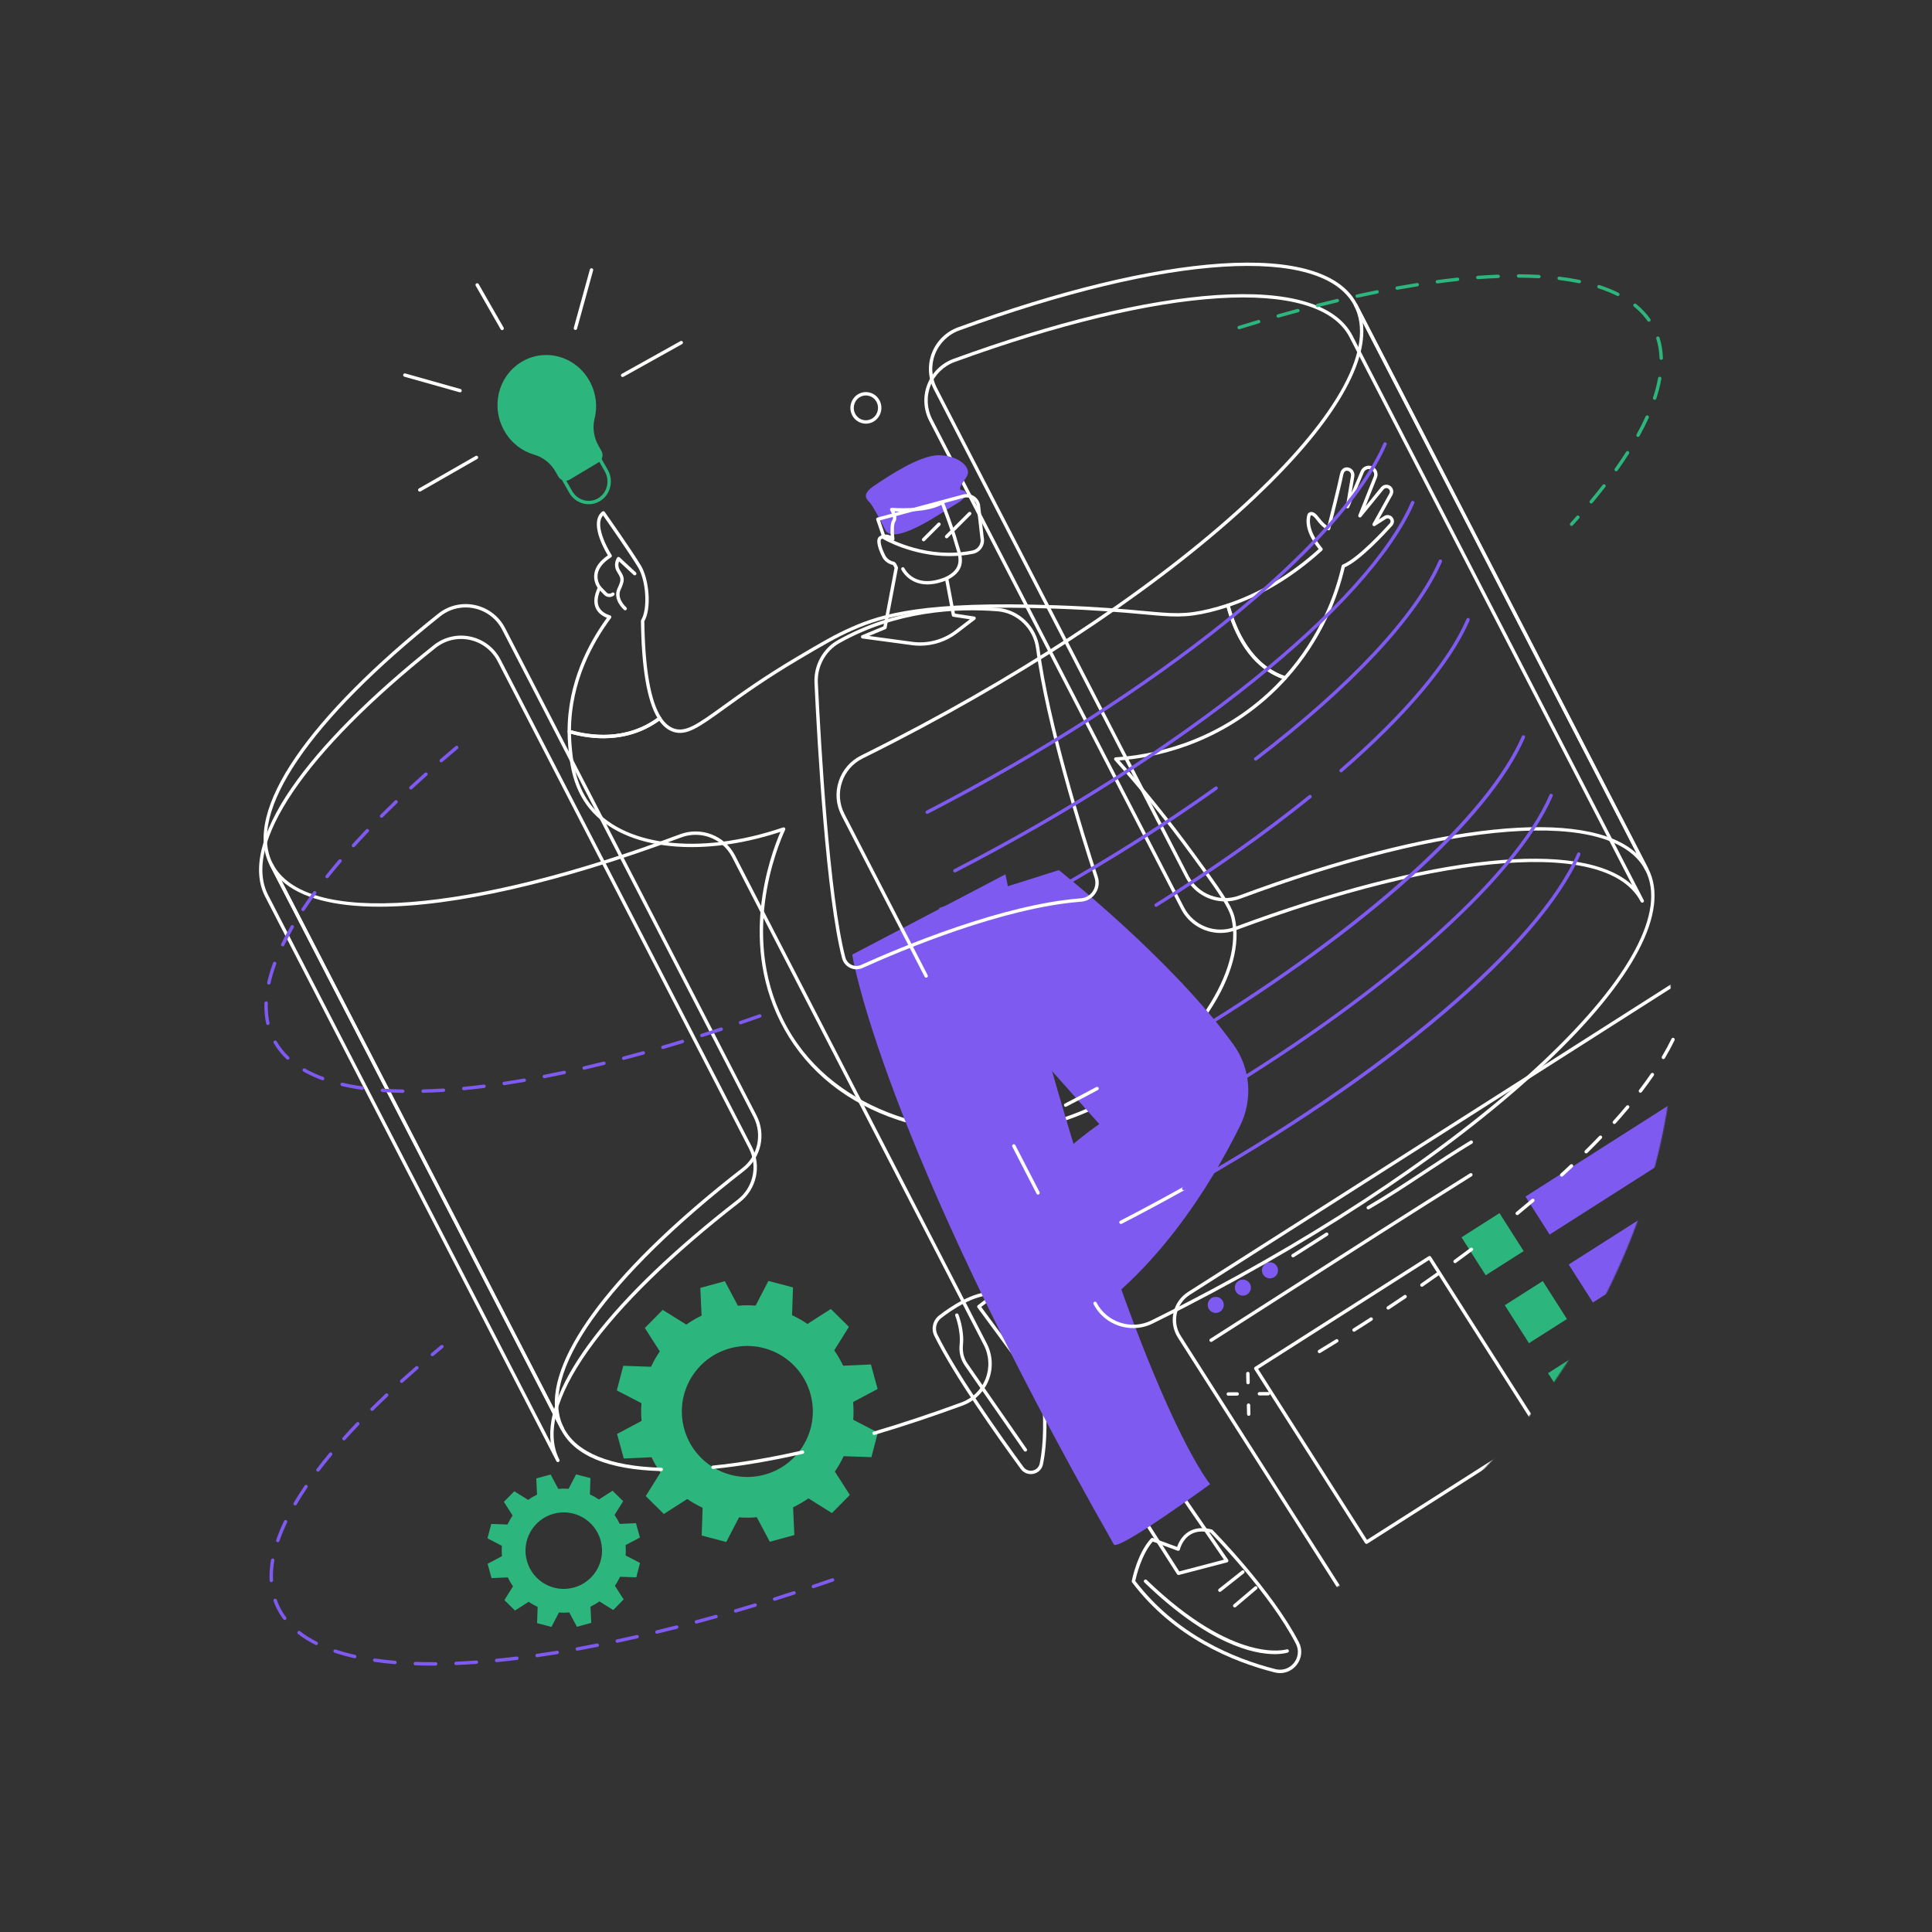 <svg width="1804" height="1804" viewBox="0 0 1804 1804" fill="none" xmlns="http://www.w3.org/2000/svg">
<rect x="0" y="0" width="1804" height="1804" fill="#333333" stroke="none"/>
<mask id="mask0_148_1473" style="mask-type:luminance" maskUnits="userSpaceOnUse" x="240" y="241" width="1323" height="1318">
<path d="M1247.93 1482.09C969.686 1643.74 630.31 1525.64 444.565 1339.98C201.212 1096.72 181.08 697.001 352.926 460.042C424.377 361.514 573.556 225.017 732.828 243.417C867.818 259.011 885.829 371.242 1110.59 547.088C1365.43 746.466 1475.57 706.468 1535.05 832.257C1623.67 1019.71 1489.4 1341.81 1247.93 1482.09Z" fill="white"/>
</mask>
<g mask="url(#mask0_148_1473)">
<path d="M1575.35 913.242L1110.98 1209.05C1098.11 1217.25 1094.31 1234.41 1102.51 1247.28L1254.53 1485.91C1262.73 1498.79 1279.87 1502.59 1292.75 1494.39L1575.35 1314.37V913.242ZM1277.92 1501.89C1267.72 1501.89 1257.73 1496.84 1251.85 1487.61L1099.83 1248.98C1090.7 1234.63 1094.93 1215.52 1109.28 1206.38L1576.08 909.014C1576.57 908.704 1577.19 908.682 1577.7 908.963C1578.2 909.238 1578.52 909.772 1578.52 910.349V1315.24C1578.52 1315.78 1578.24 1316.29 1577.79 1316.57L1294.46 1497.06C1289.33 1500.33 1283.6 1501.89 1277.92 1501.89Z" fill="#FFFFFE"/>
<path d="M1130.88 1253.04C1130.36 1253.04 1129.85 1252.78 1129.54 1252.31C1129.07 1251.57 1129.28 1250.59 1130.03 1250.11C1153.58 1235.08 1177.17 1219.97 1200.77 1204.84C1257 1168.81 1315.13 1131.56 1372.61 1095.59C1373.35 1095.12 1374.32 1095.35 1374.79 1096.09C1375.25 1096.83 1375.03 1097.81 1374.29 1098.28C1316.83 1134.23 1258.7 1171.48 1202.48 1207.51C1178.87 1222.64 1155.29 1237.75 1131.73 1252.79C1131.46 1252.96 1131.17 1253.04 1130.88 1253.04Z" fill="#FFFFFE"/>
<path d="M1141.53 1214.41C1143.76 1217.9 1142.73 1222.54 1139.24 1224.77C1135.74 1226.99 1131.11 1225.97 1128.88 1222.47C1126.65 1218.98 1127.68 1214.34 1131.17 1212.11C1134.67 1209.88 1139.31 1210.91 1141.53 1214.41Z" fill="#7F5AF0"/>
<path d="M1166.86 1198.27C1169.09 1201.77 1168.05 1206.41 1164.56 1208.64C1161.06 1210.87 1156.42 1209.83 1154.2 1206.34C1151.97 1202.84 1153 1198.2 1156.49 1195.98C1159.99 1193.75 1164.63 1194.78 1166.86 1198.27Z" fill="#7F5AF0"/>
<path d="M1192.18 1182.15C1194.41 1185.64 1193.38 1190.28 1189.88 1192.51C1186.38 1194.74 1181.74 1193.71 1179.52 1190.21C1177.29 1186.71 1178.32 1182.07 1181.82 1179.85C1185.32 1177.62 1189.96 1178.65 1192.18 1182.15Z" fill="#7F5AF0"/>
<path d="M1277.64 1129.29C1277.09 1129.29 1276.56 1129.01 1276.26 1128.5C1275.82 1127.75 1276.08 1126.78 1276.84 1126.34C1294.9 1115.82 1312.21 1104.37 1328.96 1093.3C1343.23 1083.87 1357.99 1074.11 1372.98 1065.1C1373.72 1064.64 1374.7 1064.89 1375.15 1065.64C1375.6 1066.39 1375.36 1067.36 1374.61 1067.81C1359.67 1076.79 1344.95 1086.53 1330.7 1095.95C1313.92 1107.04 1296.58 1118.52 1278.44 1129.08C1278.18 1129.22 1277.91 1129.29 1277.64 1129.29Z" fill="#FFFFFE"/>
<path d="M1207.37 1174.05C1206.85 1174.05 1206.33 1173.8 1206.03 1173.32C1205.56 1172.58 1205.78 1171.6 1206.52 1171.13L1237.96 1151.1C1238.69 1150.63 1239.67 1150.85 1240.15 1151.59C1240.62 1152.33 1240.4 1153.3 1239.66 1153.78L1208.23 1173.81C1207.96 1173.97 1207.66 1174.05 1207.37 1174.05Z" fill="#FFFFFE"/>
<path d="M1174.74 1278.21L1276.42 1437.83L1436.03 1336.15L1334.36 1176.53L1174.74 1278.21ZM1275.94 1441.6C1275.82 1441.6 1275.71 1441.59 1275.59 1441.56C1275.18 1441.48 1274.83 1441.22 1274.6 1440.87L1171.22 1278.58C1170.75 1277.85 1170.97 1276.86 1171.7 1276.39L1333.99 1173.01C1334.35 1172.79 1334.77 1172.71 1335.19 1172.8C1335.59 1172.89 1335.96 1173.14 1336.18 1173.49L1439.56 1335.78C1440.03 1336.52 1439.82 1337.5 1439.08 1337.97L1276.79 1441.35C1276.53 1441.52 1276.24 1441.6 1275.94 1441.6Z" fill="#FFFFFE"/>
<path d="M1422.71 1168.2L1387.27 1190.78L1364.69 1155.33L1400.13 1132.76L1422.71 1168.2Z" fill="#2CB67D"/>
<path d="M1576.93 1020.13L1424.38 1117.31L1446.96 1152.75L1576.93 1069.95V1020.13Z" fill="#7F5AF0"/>
<path d="M1463.11 1231.62L1427.67 1254.2L1405.09 1218.76L1440.54 1196.18L1463.11 1231.62Z" fill="#2CB67D"/>
<path d="M1576.93 1109.29L1464.78 1180.73L1487.36 1216.18L1576.93 1159.11V1109.29Z" fill="#7F5AF0"/>
<path d="M1503.51 1295.05L1468.07 1317.62L1445.49 1282.18L1480.93 1259.6L1503.51 1295.05Z" fill="#2CB67D"/>
</g>
<path d="M535.854 1482.38C516.819 1487.59 497.164 1476.38 491.952 1457.35C486.741 1438.31 497.946 1418.66 516.98 1413.45C536.014 1408.24 555.669 1419.44 560.881 1438.47C566.093 1457.51 554.887 1477.17 535.854 1482.38ZM597.507 1435.64L593.842 1422.25L578.696 1422.94C577.293 1419.99 575.668 1417.2 573.83 1414.58L581.848 1401.74L571.98 1391.98L559.205 1400.15C556.545 1398.32 553.738 1396.72 550.813 1395.37L551.336 1380.21L537.909 1376.69L530.941 1390.13C527.755 1389.89 524.522 1389.91 521.27 1390.21L514.147 1376.82L500.759 1380.49L501.447 1395.63C498.499 1397.03 495.705 1398.66 493.09 1400.5L480.245 1392.48L470.484 1402.35L478.655 1415.12C476.83 1417.79 475.23 1420.59 473.87 1423.51L458.715 1422.99L455.196 1436.42L468.639 1443.39C468.39 1446.57 468.415 1449.81 468.709 1453.06L455.326 1460.18L458.992 1473.57L474.137 1472.88C475.541 1475.83 477.166 1478.62 479.004 1481.24L470.985 1494.08L480.854 1503.84L493.629 1495.67C496.288 1497.5 499.095 1499.1 502.02 1500.46L501.498 1515.61L514.924 1519.13L521.893 1505.69C525.079 1505.94 528.311 1505.91 531.563 1505.62L538.687 1519L552.074 1515.34L551.386 1500.19C554.335 1498.78 557.129 1497.16 559.743 1495.32L572.588 1503.35L582.349 1493.47L574.179 1480.7C576.003 1478.04 577.603 1475.23 578.963 1472.31L594.118 1472.83L597.637 1459.41L584.194 1452.44C584.443 1449.25 584.418 1446.01 584.124 1442.77L597.507 1435.64Z" fill="#2CB67D"/>
<path d="M713.972 1376.94C681.401 1385.85 647.767 1366.68 638.848 1334.11C629.93 1301.54 649.104 1267.9 681.675 1258.98C714.246 1250.07 747.881 1269.24 756.8 1301.81C765.718 1334.38 746.546 1368.02 713.972 1376.94ZM819.47 1296.97L813.2 1274.06L787.287 1275.23C784.884 1270.19 782.099 1265.4 778.953 1260.93L792.677 1238.95L775.792 1222.25L753.928 1236.23C749.381 1233.11 744.576 1230.37 739.568 1228.05L740.463 1202.11L717.489 1196.09L705.565 1219.09C700.114 1218.67 694.582 1218.71 689.017 1219.22L676.828 1196.31L653.919 1202.58L655.095 1228.5C650.052 1230.9 645.269 1233.68 640.796 1236.83L618.816 1223.1L602.112 1240L616.093 1261.85C612.972 1266.41 610.233 1271.21 607.907 1276.21L581.974 1275.32L575.952 1298.3L598.956 1310.22C598.528 1315.67 598.571 1321.2 599.075 1326.77L576.174 1338.96L582.447 1361.87L608.363 1360.69C610.764 1365.74 613.546 1370.51 616.691 1374.99L602.97 1396.97L619.856 1413.67L641.717 1399.69C646.268 1402.81 651.071 1405.55 656.076 1407.88L655.182 1433.81L678.158 1439.83L690.082 1416.83C695.533 1417.26 701.065 1417.22 706.63 1416.71L718.819 1439.61L741.725 1433.34L740.549 1407.42C745.593 1405.02 750.377 1402.24 754.851 1399.1L776.831 1412.81L793.536 1395.93L779.552 1374.07C782.676 1369.52 785.411 1364.71 787.742 1359.71L813.676 1360.61L819.694 1337.62L796.69 1325.7C797.115 1320.25 797.072 1314.72 796.574 1309.16L819.47 1296.97Z" fill="#2CB67D"/>
<path d="M254.676 806.366L518.522 1317.82C511.706 1265.27 574.834 1182.44 693.121 1090.65C707.637 1079.38 712.037 1059.32 703.582 1042.92L468.891 587.981C463.608 577.742 454.113 570.482 442.841 568.065C431.628 565.669 420.062 568.383 411.111 575.512C288.836 672.921 230.355 759.217 254.676 806.366ZM525.186 1335.78C524.612 1335.78 524.058 1335.46 523.777 1334.92L251.86 807.817C239.199 783.275 247.648 748.256 276.294 706.555C303.783 666.535 349.719 620.367 409.137 573.03C418.832 565.309 431.356 562.365 443.505 564.969C455.709 567.582 465.988 575.44 471.708 586.531L706.398 1041.47C715.553 1059.21 710.786 1080.95 695.065 1093.15C632.069 1142.04 583.163 1189.85 553.632 1231.43C523.461 1273.91 514.101 1309.18 526.565 1333.42L526.592 1333.47C526.994 1334.25 526.689 1335.21 525.911 1335.6C525.679 1335.72 525.431 1335.78 525.186 1335.78Z" fill="#FFFFFE"/>
<path d="M250.413 835.808L514.259 1347.26C507.444 1294.72 570.57 1211.88 688.858 1120.09C703.375 1108.83 707.774 1088.76 699.319 1072.36L464.628 617.423C459.345 607.183 449.851 599.924 438.579 597.514C427.365 595.111 415.8 597.817 406.848 604.954C284.573 702.362 226.093 788.659 250.413 835.808ZM520.923 1365.22C520.349 1365.22 519.795 1364.91 519.513 1364.37L247.596 837.258C234.935 812.717 243.384 777.697 272.031 735.996C299.519 695.976 345.455 649.808 404.873 602.471C414.569 594.75 427.096 591.813 439.242 594.411C451.446 597.023 461.725 604.881 467.445 615.972L702.135 1070.91C711.29 1088.66 706.524 1110.39 690.8 1122.59C627.806 1171.48 578.9 1219.29 549.368 1260.87C519.175 1303.39 509.825 1338.67 522.33 1362.92C522.732 1363.69 522.426 1364.65 521.648 1365.04C521.416 1365.17 521.168 1365.22 520.923 1365.22Z" fill="#FFFFFE"/>
<path d="M874.774 362.113L1109.86 817.818C1118.73 835.006 1139.09 842.886 1157.21 836.147C1340.69 767.898 1481.51 753.725 1528.25 796.978L1264.39 285.486C1235.02 228.545 1090.3 237.608 895.723 308.57C885.382 312.344 877.148 320.39 873.144 330.644C869.146 340.876 869.738 352.35 874.774 362.113ZM1143.9 841.717C1128.78 841.717 1114.33 833.397 1107.04 819.268L871.96 363.571C866.505 352.999 865.863 340.573 870.192 329.49C874.529 318.391 883.441 309.682 894.633 305.597C989.177 271.119 1073.99 250.547 1139.9 246.102C1208 241.512 1252.04 254.631 1267.21 284.029L1539.12 811.136C1539.53 811.915 1539.22 812.875 1538.44 813.272C1537.67 813.676 1536.71 813.366 1536.31 812.594C1521.52 783.917 1477.42 771.477 1408.82 776.6C1341.34 781.644 1254.71 803.256 1158.31 839.112C1153.59 840.873 1148.71 841.717 1143.9 841.717Z" fill="#FFFFFE"/>
<path d="M870.516 391.555L1105.59 847.26C1114.46 864.448 1134.82 872.328 1152.94 865.588C1336.42 797.339 1477.25 783.167 1523.99 826.42L1260.13 314.928C1230.75 257.987 1086.04 267.05 891.457 338.012C881.116 341.786 872.883 349.832 868.878 360.086C864.88 370.325 865.479 381.791 870.516 391.555ZM1139.64 871.159C1124.52 871.159 1110.07 862.839 1102.78 848.71L867.695 393.012C862.239 382.434 861.597 370.015 865.927 358.931C870.264 347.833 879.175 339.123 890.375 335.039C984.911 300.561 1069.72 279.988 1135.64 275.543C1203.77 270.954 1247.78 284.072 1262.94 313.47L1534.86 840.578C1535.26 841.357 1534.96 842.317 1534.18 842.714C1533.4 843.118 1532.45 842.807 1532.04 842.035C1517.25 813.359 1473.17 800.911 1404.57 806.042C1337.07 811.086 1250.45 832.698 1154.05 868.554C1149.32 870.315 1144.44 871.159 1139.64 871.159Z" fill="#FFFFFE"/>
<path d="M731.696 772.523C732.136 772.523 732.562 772.711 732.872 773.05C733.298 773.519 733.399 774.198 733.132 774.775C725.476 791.357 689.615 878.223 735.268 959.728C781.118 1041.57 883.961 1064.88 960.111 1051.91C1024.49 1040.93 1089.82 997.958 1126.55 942.431C1147.16 911.265 1155.41 881.045 1149.78 857.34C1147.1 846.062 1134.56 828.917 1111.78 797.779C1089.44 767.234 1065.52 737.62 1040.69 709.759C1040.29 709.304 1040.17 708.662 1040.4 708.099C1040.64 707.536 1041.17 707.161 1041.77 707.125C1072.52 705.249 1131.93 694.894 1184.31 646.64C1188.72 642.578 1193.06 638.248 1197.22 633.738C1166.73 622.308 1152.26 591.77 1145.44 567.236C1140.19 568.939 1134.93 570.439 1129.76 571.688C1106.93 577.222 1094.67 576.097 1067.8 573.629C1049.71 571.969 1024.93 569.696 985.562 568.325C863.114 564.053 824.01 576.328 796.972 588.162C780.894 595.205 768.411 602.594 745.738 616.008C714.596 634.445 692.759 650.212 676.814 661.729C653.111 678.838 641.214 687.432 628.704 683.384C623.723 681.768 619.309 678.261 615.564 672.95C585.648 694.627 551.96 690.29 533.163 685.152C533.221 688.854 533.408 692.52 533.72 696.07C534.876 709.196 536.811 731.161 550.45 749.872C579.901 790.275 652.535 799.41 731.183 772.61C731.349 772.552 731.523 772.523 731.696 772.523ZM919.348 1058.42C891.826 1058.42 863.806 1054.12 838.594 1045.76C791.394 1030.13 754.708 1000.92 732.504 961.28C688.588 882.871 718.822 799.713 728.773 776.759C650.117 802.585 577.729 792.671 547.889 751.741C533.731 732.316 531.748 709.802 530.563 696.344C530.185 692.036 529.986 687.562 529.975 683.052C529.973 682.554 530.208 682.078 530.607 681.782C531.008 681.479 531.525 681.385 532.004 681.53C550.015 686.797 584.744 692.231 614.999 669.428C615.349 669.161 615.797 669.06 616.23 669.133C616.663 669.212 617.044 669.465 617.283 669.833C620.816 675.302 624.987 678.845 629.68 680.368C640.663 683.918 652.124 675.641 674.958 659.153C690.953 647.607 712.858 631.79 744.129 613.281C766.903 599.801 779.444 592.376 795.702 585.261C823.058 573.282 862.551 560.864 985.67 565.157C1025.13 566.528 1049.96 568.809 1068.09 570.475C1095.39 572.979 1106.69 574.019 1129.02 568.607C1134.62 567.25 1140.34 565.597 1146.03 563.707C1146.44 563.57 1146.9 563.606 1147.29 563.815C1147.67 564.017 1147.95 564.378 1148.06 564.804C1154.65 589.439 1169.09 621.024 1200.5 631.537C1201.02 631.71 1201.4 632.122 1201.54 632.641C1201.67 633.161 1201.54 633.709 1201.18 634.106C1196.46 639.316 1191.51 644.324 1186.46 648.971C1135.14 696.25 1077.17 707.637 1045.2 710.062C1069.33 737.295 1092.58 766.166 1114.34 795.91C1139.09 829.746 1150.15 845.189 1152.86 856.604C1158.7 881.175 1150.3 912.276 1129.19 944.178C1092.01 1000.4 1025.85 1043.91 960.638 1055.03C947.303 1057.3 933.39 1058.42 919.348 1058.42Z" fill="#FFFFFE"/>
<path d="M1148.45 566.232C1155.14 590.392 1169.39 620.576 1199.53 631.205C1232.38 594.577 1246.61 555.069 1252.77 528.291C1252.89 527.786 1253.24 527.374 1253.72 527.179C1268.02 521.291 1292.89 494.036 1297.73 488.632C1298.18 488.134 1298.43 487.484 1298.43 486.806C1298.43 485.788 1297.89 484.894 1297 484.403C1296.1 483.912 1295.06 483.948 1294.2 484.497L1283.92 491.063C1283.31 491.453 1282.51 491.381 1281.98 490.883C1281.45 490.385 1281.33 489.591 1281.68 488.964L1297.41 460.662C1297.92 459.732 1297.96 458.606 1297.5 457.646C1297 456.607 1296.07 455.929 1294.92 455.784C1293.76 455.647 1292.7 456.08 1291.97 456.975L1271.08 482.592C1270.58 483.198 1269.71 483.357 1269.04 482.96C1268.36 482.563 1268.08 481.733 1268.37 481.004L1282.76 444.852C1283.66 442.586 1282.8 440.01 1280.73 438.733C1279.48 437.968 1277.97 437.788 1276.58 438.228C1275.18 438.675 1274.06 439.707 1273.49 441.056L1259.74 473.68C1259.43 474.423 1258.62 474.813 1257.84 474.589C1257.07 474.366 1256.59 473.601 1256.72 472.807L1261.47 444.361C1261.68 443.128 1261.32 441.829 1260.51 440.876C1259.76 440.003 1258.69 439.527 1257.66 439.541C1256.93 439.548 1254.99 439.563 1254.19 443.69C1252.26 453.656 1242.47 492.319 1242.05 493.957C1241.94 494.39 1241.66 494.758 1241.26 494.967C1240.86 495.177 1240.4 495.213 1239.98 495.061C1239.78 494.989 1235.04 493.221 1229.12 485.197C1226.3 481.387 1224.75 481.192 1224.38 481.214C1224.09 481.228 1223.91 481.394 1223.81 481.488C1220.67 492.723 1229.27 505.315 1234.71 511.853C1235.25 512.509 1235.18 513.469 1234.56 514.039C1207.94 538.27 1178.98 555.82 1148.45 566.232ZM1200.01 634.626C1199.83 634.626 1199.67 634.597 1199.5 634.546C1166.75 623.578 1151.78 591.012 1145 565.619C1144.78 564.811 1145.24 563.974 1146.03 563.707C1176.23 553.641 1204.91 536.488 1231.31 512.704C1224.42 504.11 1217.43 491.886 1220.85 480.355C1220.88 480.247 1220.92 480.146 1220.97 480.045C1221.07 479.857 1222.04 478.197 1224.16 478.053C1226.5 477.887 1228.94 479.619 1231.67 483.321C1234.98 487.795 1237.81 490.096 1239.48 491.2C1241.55 482.981 1249.41 451.693 1251.08 443.091C1252.21 437.283 1255.67 436.388 1257.63 436.373C1257.66 436.373 1257.68 436.373 1257.69 436.373C1259.68 436.373 1261.59 437.261 1262.92 438.812C1264.35 440.494 1264.97 442.709 1264.6 444.881L1262.08 459.977L1270.57 439.823C1271.5 437.622 1273.34 435.94 1275.61 435.212C1277.89 434.483 1280.36 434.786 1282.39 436.034C1285.78 438.127 1287.18 442.327 1285.7 446.021L1275.13 472.619L1289.51 454.976C1290.92 453.244 1293.09 452.371 1295.3 452.638C1297.52 452.912 1299.41 454.276 1300.37 456.29C1301.25 458.173 1301.19 460.381 1300.17 462.199L1287.49 485.024L1292.49 481.827C1294.34 480.643 1296.6 480.571 1298.52 481.625C1300.45 482.678 1301.59 484.612 1301.59 486.806C1301.59 488.264 1301.06 489.664 1300.09 490.746C1293.3 498.33 1270.31 523.24 1255.68 529.785C1249.29 557.104 1234.66 597.11 1201.18 634.106C1200.87 634.445 1200.45 634.626 1200.01 634.626Z" fill="#FFFFFE"/>
<path d="M533.145 681.855C551.212 686.942 584.49 691.632 613.834 670.287C604.207 654.239 599.039 623.795 598.47 579.741C598.466 579.445 598.547 579.149 598.704 578.897C604.886 568.809 603.419 542.795 595.951 530.066C589.282 518.701 568.067 488.372 563.107 481.3C553.988 491.489 570.889 517.922 571.068 518.203C571.297 518.557 571.374 518.982 571.285 519.394C571.196 519.812 570.946 520.166 570.592 520.397C563.189 525.137 558.985 530.412 558.097 536.07C557.048 542.752 561.039 547.68 561.079 547.731C561.472 548.207 561.553 548.864 561.285 549.427C557.953 556.354 557.236 562.076 559.153 566.442C561.23 571.168 566.047 573.492 569.721 574.61C570.215 574.762 570.605 575.144 570.765 575.635C570.927 576.126 570.84 576.66 570.531 577.071C553.559 599.852 533.379 636.459 533.145 681.855ZM563.409 689.33C550.567 689.33 539.204 686.935 531.114 684.568C530.44 684.373 529.976 683.752 529.974 683.052C529.859 637.375 549.581 600.393 566.707 576.92C562.8 575.397 558.415 572.64 556.251 567.719C554.031 562.661 554.628 556.34 558.025 548.907C556.737 546.995 553.959 541.987 554.966 535.579C555.945 529.344 560.185 523.629 567.578 518.585C563.865 512.452 549.885 487.419 562.385 477.656C562.727 477.389 563.163 477.274 563.592 477.339C564.021 477.404 564.405 477.642 564.656 477.995C564.918 478.371 591.086 515.511 598.684 528.457C606.001 540.933 608.673 567.986 601.646 580.145C602.252 624.531 607.512 654.708 617.283 669.833C617.734 670.533 617.569 671.463 616.906 671.961C599.199 685.304 580.062 689.33 563.409 689.33Z" fill="#FFFFFE"/>
<path d="M583.763 569.898C583.395 569.898 583.026 569.768 582.727 569.508C582.275 569.118 571.724 559.817 576.592 549.383C580.476 541.055 579.883 540.088 576.598 534.72L576.166 534.005C571.962 527.1 576.034 520.973 576.21 520.721C576.469 520.338 576.881 520.086 577.34 520.035C577.801 519.985 578.257 520.136 578.594 520.447L593.766 534.474C594.409 535.066 594.449 536.069 593.854 536.711C593.258 537.354 592.257 537.397 591.615 536.805L578.011 524.22C577.366 526.039 576.876 529.084 578.872 532.36L579.301 533.06C583.001 539.114 583.871 541.272 579.464 550.718C575.612 558.98 584.71 567.033 584.803 567.112C585.462 567.69 585.533 568.685 584.96 569.349C584.646 569.71 584.206 569.898 583.763 569.898Z" fill="#FFFFFE"/>
<path d="M569.019 557.508C567.24 557.508 565.465 556.815 564.156 555.459L558.716 549.837C558.109 549.21 558.125 548.207 558.754 547.6C559.384 546.987 560.385 547.002 560.994 547.637L566.434 553.258C567.721 554.593 569.851 554.715 571.282 553.539C571.961 552.984 572.958 553.085 573.513 553.763C574.066 554.441 573.967 555.437 573.29 555.993C572.05 557.01 570.532 557.508 569.019 557.508Z" fill="#FFFFFE"/>
<path d="M1058.12 1400.04L1101.11 1467.27L1142.86 1456.35C1120.36 1423.85 1094.52 1386.29 1088.87 1377.17L1058.12 1400.04ZM1100.4 1470.67C1099.86 1470.67 1099.36 1470.4 1099.06 1469.94L1054.65 1400.5C1054.2 1399.8 1054.37 1398.87 1055.04 1398.38L1088.35 1373.59C1088.79 1373.27 1089.38 1373.19 1089.89 1373.39C1090.32 1373.57 1090.65 1373.92 1090.81 1374.36C1092.32 1377.47 1125.04 1425.04 1146.75 1456.41C1147.05 1456.83 1147.12 1457.37 1146.94 1457.86C1146.76 1458.34 1146.35 1458.71 1145.85 1458.84L1100.79 1470.62C1100.66 1470.66 1100.53 1470.67 1100.4 1470.67Z" fill="#FFFFFE"/>
<path d="M1060.04 1476.18C1098.43 1526.54 1152.45 1548.78 1191.07 1558.57C1197.51 1560.2 1204.08 1557.96 1208.23 1552.72C1212.35 1547.53 1213.03 1540.67 1210.01 1534.83C1185.91 1488.33 1134.72 1435.62 1130.29 1431.1C1122.9 1429.24 1116.63 1429.84 1111.62 1432.88C1103.86 1437.6 1101.72 1446.75 1101.7 1446.84C1101.59 1447.29 1101.31 1447.67 1100.91 1447.89C1100.5 1448.11 1100.03 1448.14 1099.6 1447.98L1076.39 1439.45C1065.8 1451.45 1060.91 1472.17 1060.04 1476.18ZM1195.26 1562.26C1193.61 1562.26 1191.95 1562.06 1190.29 1561.64C1151.03 1551.69 1096.04 1529.02 1057.08 1477.52C1056.8 1477.16 1056.7 1476.7 1056.78 1476.26C1056.99 1475.21 1061.94 1450.26 1074.77 1436.52C1075.21 1436.05 1075.88 1435.89 1076.48 1436.11L1099.1 1444.43C1100.17 1441.22 1103.14 1434.35 1109.95 1430.19C1115.81 1426.62 1123.06 1425.92 1131.51 1428.14C1131.79 1428.21 1132.04 1428.36 1132.23 1428.56C1132.78 1429.11 1187.53 1484.56 1212.82 1533.37C1216.43 1540.33 1215.62 1548.51 1210.71 1554.69C1206.85 1559.57 1201.2 1562.26 1195.26 1562.26Z" fill="#FFFFFE"/>
<path d="M1190.25 1544.55C1170.88 1544.55 1129.07 1535.95 1068.54 1477.58C1067.91 1476.97 1067.89 1475.97 1068.49 1475.34C1069.11 1474.71 1070.11 1474.69 1070.74 1475.3C1153.09 1554.72 1200.96 1540.23 1201.43 1540.07C1202.26 1539.79 1203.15 1540.25 1203.43 1541.07C1203.71 1541.9 1203.26 1542.8 1202.43 1543.08C1201.87 1543.26 1197.74 1544.55 1190.25 1544.55Z" fill="#FFFFFE"/>
<path d="M1152.93 1500.94C1152.48 1500.94 1152.03 1500.75 1151.72 1500.38C1151.15 1499.72 1151.23 1498.71 1151.9 1498.15L1171.57 1481.45C1172.24 1480.89 1173.23 1480.96 1173.81 1481.63C1174.37 1482.3 1174.29 1483.3 1173.62 1483.87L1153.95 1500.57C1153.66 1500.82 1153.29 1500.94 1152.93 1500.94Z" fill="#FFFFFE"/>
<path d="M1139.03 1486.44C1138.57 1486.44 1138.1 1486.23 1137.79 1485.84C1137.25 1485.15 1137.36 1484.15 1138.05 1483.61L1159.54 1466.59C1160.22 1466.04 1161.23 1466.16 1161.77 1466.85C1162.31 1467.53 1162.19 1468.53 1161.51 1469.07L1140.02 1486.09C1139.72 1486.32 1139.38 1486.44 1139.03 1486.44Z" fill="#FFFFFE"/>
<path d="M916.215 1220.34L947.063 1262.25L979.738 1231.09L951.112 1193.55L916.215 1220.34ZM946.854 1266.23C946.804 1266.23 946.76 1266.22 946.71 1266.22C946.262 1266.18 945.844 1265.95 945.577 1265.58L912.737 1220.97C912.225 1220.28 912.369 1219.29 913.047 1218.78L950.441 1190.06C950.772 1189.81 951.198 1189.69 951.617 1189.75C952.035 1189.8 952.411 1190.03 952.663 1190.36L983.115 1230.3C983.605 1230.94 983.533 1231.85 982.949 1232.41L947.944 1265.79C947.648 1266.07 947.258 1266.23 946.854 1266.23Z" fill="#FFFFFE"/>
<path d="M926.585 1209.25C908.949 1209.41 889.156 1222.76 878.794 1230.82C874.19 1234.4 872.696 1240.77 875.251 1245.95C893.399 1282.82 933.433 1339.37 955.687 1369.8C957.693 1372.54 961.013 1373.8 964.354 1373.08C967.63 1372.38 970.091 1369.92 970.783 1366.67C979.111 1327.2 968.799 1266.78 967.637 1260.27L933.339 1232.49C933.087 1232.28 932.899 1232 932.813 1231.68L926.585 1209.25ZM962.485 1376.45C958.812 1376.45 955.37 1374.73 953.126 1371.67C930.814 1341.16 890.664 1284.44 872.408 1247.35C869.196 1240.82 871.065 1232.82 876.845 1228.31C887.597 1219.95 908.242 1206.08 926.917 1206.08C927.22 1206.08 927.531 1206.08 927.834 1206.09C928.526 1206.11 929.133 1206.58 929.32 1207.25L935.728 1230.35L970.091 1258.18C970.379 1258.42 970.581 1258.75 970.653 1259.12C970.769 1259.78 982.776 1325.15 973.879 1367.32C972.934 1371.82 969.535 1375.21 965.025 1376.18C964.173 1376.37 963.322 1376.45 962.485 1376.45Z" fill="#FFFFFE"/>
<path d="M957.44 1355.44C956.935 1355.44 956.444 1355.2 956.134 1354.76L900.773 1274.97C896.985 1269.5 895.296 1262.63 896.018 1255.63C897.396 1242.34 892.034 1228.7 891.977 1228.57C891.652 1227.75 892.049 1226.84 892.857 1226.51C893.68 1226.19 894.596 1226.58 894.921 1227.39C895.152 1227.98 900.629 1241.9 899.171 1255.95C898.529 1262.21 900.015 1268.32 903.378 1273.16L958.739 1352.95C959.237 1353.67 959.057 1354.66 958.342 1355.16C958.061 1355.35 957.751 1355.44 957.44 1355.44Z" fill="#FFFFFE"/>
<path d="M988.664 812.464C988.664 812.464 1095.44 896.769 1151.93 975.676C1167.72 997.728 1169.94 1026.75 1157.97 1051.08C1131.96 1103.91 1075.72 1198.64 988.664 1245.89L915.559 1152.48C915.559 1152.48 979.486 1081.79 1026.48 1049.6L906.647 915.285L876.853 847.83L988.664 812.464Z" fill="#7F5AF0"/>
<path d="M1040.04 1442.11C1043.84 1448.78 1129.95 1385.83 1129.95 1385.83C1129.95 1385.83 1064.06 1308.72 959.36 916.786C958.148 912.232 938.838 816.375 938.838 816.375L795.766 891.364C795.766 891.364 820.907 1056.31 1040.04 1442.11Z" fill="#7F5AF0"/>
<path d="M763.669 637.454C766.447 695.615 774.5 837.042 789.343 893.954C790.13 896.985 792.215 899.503 795.059 900.867C797.923 902.238 801.228 902.274 804.122 900.968C841.465 884.112 936.196 844.323 1009.26 838.81C1013.77 838.47 1017.79 836.118 1020.31 832.366C1022.83 828.592 1023.47 823.959 1022.05 819.644C1008.62 778.592 976.404 675.584 967.442 605.762C965.031 586.942 949.835 572.236 931.311 570.793C893.413 567.842 837.084 570.605 783.859 600.487C770.87 607.782 762.947 622.286 763.669 637.454ZM799.706 905.089C797.649 905.089 795.592 904.634 793.695 903.725C790.007 901.964 787.301 898.688 786.277 894.748C771.361 837.554 763.286 695.868 760.508 637.599C759.729 621.254 768.28 605.603 782.308 597.723C836.226 567.452 893.232 564.652 931.556 567.632C951.566 569.191 967.983 585.059 970.588 605.358C979.514 674.913 1011.66 777.697 1025.07 818.655C1026.79 823.901 1026.01 829.537 1022.94 834.126C1019.88 838.701 1014.98 841.559 1009.5 841.97C936.932 847.447 842.612 887.07 805.428 903.855C803.602 904.677 801.654 905.089 799.706 905.089Z" fill="#FFFFFE"/>
<path d="M827.091 495.79C827.091 495.79 815.964 473.175 812.046 469.192C808.121 465.216 805.09 461.009 816.628 453.295C828.167 445.574 858.315 424.965 876.781 425.095C895.254 425.232 908.192 436.893 902.506 445.307C896.827 453.721 894.215 457.264 898.595 457.805C902.982 458.353 905.399 463.239 892.981 470.433C880.562 477.627 837.28 508.844 827.091 495.79Z" fill="#7F5AF0"/>
<path d="M811.526 593.833L852.015 599.303C866.108 601.208 880.663 597.34 891.948 588.696L905.572 578.261L890.094 575.931C889.43 575.83 888.903 575.317 888.773 574.66L882.322 540.377C882.192 539.677 882.539 538.985 883.167 538.667C898.768 530.838 895.542 520.742 892.425 510.979C891.92 509.406 891.443 507.912 891.046 506.426C888.441 496.757 881.189 477.295 878.988 471.443C865.3 478.435 843.255 477.959 835.382 477.526C836.623 480.261 837.922 484.489 835.837 487.34C834.321 489.418 834.531 497.889 835.159 503.244C835.238 503.908 834.899 504.55 834.3 504.846C833.708 505.141 832.987 505.04 832.503 504.586C832.315 504.413 827.748 500.271 822.927 503.511C821.491 504.478 822.516 510.59 826.687 518.772C828.758 522.842 833.015 524.105 834.011 524.351C834.228 524.343 834.48 524.379 834.711 524.459C835.541 524.733 836.703 525.556 838.37 529.524C838.485 529.813 838.521 530.131 838.463 530.434L827.863 586.278C827.769 586.805 827.409 587.245 826.918 587.447L811.526 593.833ZM859.101 602.947C856.597 602.947 854.086 602.781 851.589 602.442L805.284 596.193C804.577 596.099 804.022 595.536 803.928 594.829C803.834 594.115 804.231 593.436 804.887 593.162L824.912 584.849L835.26 530.318C834.459 528.485 833.925 527.778 833.701 527.526C833.686 527.518 833.672 527.518 833.658 527.518C833.383 527.468 826.932 526.248 823.858 520.209C821.448 515.475 816.361 504.11 821.16 500.877C824.991 498.308 828.902 498.943 831.695 500.285C831.363 495.739 831.19 488.335 833.275 485.471C834.855 483.313 832.323 478.211 831.305 476.588C830.988 476.083 830.988 475.433 831.298 474.921C831.615 474.409 832.186 474.12 832.792 474.17C833.102 474.199 863.719 476.804 879.025 467.813C879.421 467.575 879.912 467.532 880.352 467.683C880.793 467.835 881.139 468.181 881.305 468.614C881.702 469.646 890.996 494.043 894.106 505.603C894.488 507.018 894.95 508.475 895.441 510.02C898.573 519.812 902.448 531.949 885.656 540.947L891.681 572.965L909.736 575.685C910.364 575.779 910.876 576.241 911.035 576.861C911.194 577.475 910.97 578.124 910.465 578.514L893.875 591.214C883.924 598.834 871.57 602.947 859.101 602.947Z" fill="#FFFFFE"/>
<path d="M865.999 545.724C848.284 545.724 841.688 532.043 841.609 531.862C841.241 531.069 841.587 530.123 842.381 529.755C843.168 529.387 844.113 529.734 844.481 530.527C844.878 531.372 854.381 550.725 883.267 538.617C884.075 538.285 885.006 538.66 885.345 539.468C885.677 540.276 885.302 541.207 884.494 541.539C877.307 544.555 871.18 545.724 865.999 545.724Z" fill="#FFFFFE"/>
<path d="M826.925 501.05C831.485 503.597 866.937 522.351 907.989 514.002C910.544 513.483 912.73 511.989 914.145 509.796C915.566 507.595 916.035 504.982 915.451 502.428C915.436 502.37 915.429 502.313 915.422 502.255L911.965 471.861C911.381 469.372 909.865 467.257 907.693 465.908C905.5 464.537 902.902 464.111 900.391 464.703L821.729 485.882L826.925 501.05ZM886.565 519.292C851.726 519.292 825.121 503.676 824.803 503.489C824.486 503.294 824.24 502.998 824.118 502.644L818.186 485.305C818.042 484.893 818.078 484.439 818.287 484.049C818.489 483.666 818.85 483.378 819.269 483.262L899.612 461.629C903.003 460.828 906.46 461.398 909.375 463.216C912.29 465.035 914.318 467.885 915.083 471.24C915.09 471.291 915.097 471.356 915.104 471.407L918.561 501.815C919.304 505.177 918.683 508.619 916.807 511.513C914.931 514.435 912.016 516.42 908.624 517.105C901.033 518.65 893.629 519.292 886.565 519.292Z" fill="#FFFFFE"/>
<path d="M862.392 505.452C861.988 505.452 861.584 505.3 861.273 504.99C860.653 504.369 860.653 503.366 861.273 502.746L875.669 488.357C876.283 487.737 877.286 487.737 877.906 488.357C878.527 488.971 878.527 489.981 877.906 490.594L863.518 504.99C863.207 505.3 862.796 505.452 862.392 505.452Z" fill="#FFFFFE"/>
<path d="M883.88 502.66C883.476 502.66 883.072 502.508 882.762 502.198C882.141 501.577 882.141 500.574 882.762 499.954L904.316 478.399C904.937 477.779 905.94 477.779 906.56 478.399C907.174 479.02 907.174 480.023 906.56 480.636L884.999 502.198C884.688 502.508 884.284 502.66 883.88 502.66Z" fill="#FFFFFE"/>
<path d="M617.446 1373.65C617.432 1373.65 617.418 1373.65 617.403 1373.65C567.852 1372.32 536.351 1359.3 523.776 1334.92L251.859 807.817C251.458 807.038 251.763 806.085 252.541 805.681C253.317 805.284 254.273 805.587 254.676 806.367C269.529 835.158 313.889 847.584 382.965 842.295C450.925 837.099 538.083 815.199 635.017 778.967C654.664 771.629 676.732 780.151 686.349 798.797L921.44 1254.51C926.888 1265.07 927.537 1277.48 923.222 1288.55C918.9 1299.65 910.003 1308.35 898.818 1312.46C870.733 1322.75 843.089 1331.96 816.642 1339.82C815.805 1340.07 814.917 1339.59 814.672 1338.75C814.419 1337.91 814.896 1337.03 815.74 1336.78C842.122 1328.94 869.708 1319.76 897.728 1309.48C908.061 1305.69 916.273 1297.65 920.264 1287.4C924.247 1277.17 923.648 1265.72 918.618 1255.96L683.533 800.247C674.65 783.03 654.269 775.157 636.126 781.94C521.466 824.789 423.353 846.639 354.209 846.639C311.971 846.646 280.551 838.492 262.743 822.004L526.592 1333.47C538.428 1356.41 569.86 1369.21 617.487 1370.48C618.362 1370.5 619.052 1371.23 619.029 1372.1C619.006 1372.96 618.301 1373.65 617.446 1373.65Z" fill="#FFFFFE"/>
<path d="M665.789 1371.62C664.985 1371.62 664.295 1371 664.214 1370.19C664.128 1369.32 664.763 1368.54 665.634 1368.46C690.858 1365.95 718.898 1361.21 748.978 1354.38C749.836 1354.18 750.681 1354.72 750.875 1355.58C751.07 1356.43 750.536 1357.28 749.678 1357.47C719.473 1364.33 691.301 1369.09 665.948 1371.61C665.895 1371.62 665.841 1371.62 665.789 1371.62Z" fill="#FFFFFE"/>
<path d="M1058.1 1240.11C1043.01 1240.11 1028.39 1231.89 1021.08 1217.71C1020.67 1216.94 1020.98 1215.98 1021.76 1215.58C1022.54 1215.17 1023.49 1215.48 1023.89 1216.26C1033.4 1234.7 1056.31 1242.21 1074.94 1233.01C1085.24 1227.92 1095.66 1222.66 1105.91 1217.37C1241.01 1147.68 1360.19 1067.02 1441.51 990.266C1522.37 913.935 1556.04 850.839 1536.31 812.594L1272.51 301.21C1277.73 341.093 1242.8 398.417 1171.77 465.461C1090.24 542.42 970.804 623.253 835.447 693.082C825.539 698.191 815.473 703.279 805.536 708.193C796.278 712.775 789.408 720.698 786.183 730.512C782.957 740.347 783.787 750.825 788.535 760.032L866.208 910.602C866.612 911.381 866.309 912.333 865.53 912.737C864.751 913.142 863.798 912.831 863.394 912.059L785.721 761.483C780.583 751.518 779.674 740.167 783.174 729.523C786.666 718.901 794.106 710.314 804.129 705.357C814.051 700.443 824.096 695.37 833.989 690.261C969.094 620.569 1088.28 539.916 1169.59 463.159C1250.4 386.886 1284.07 323.825 1264.43 285.573L1264.39 285.487C1263.99 284.708 1264.29 283.755 1265.07 283.351C1265.84 282.947 1266.8 283.257 1267.21 284.029L1539.12 811.136C1559.56 850.752 1525.66 915.184 1443.68 992.568C1362.16 1069.53 1242.72 1150.36 1107.36 1220.19C1097.1 1225.48 1086.66 1230.75 1076.34 1235.85C1070.49 1238.74 1064.26 1240.11 1058.1 1240.11Z" fill="#FFFFFE"/>
<path d="M969.289 1115.46C968.719 1115.46 968.163 1115.15 967.882 1114.6L945.253 1070.73C944.849 1069.95 945.159 1069 945.938 1068.6C946.71 1068.2 947.67 1068.5 948.067 1069.28L970.696 1113.15C971.1 1113.93 970.797 1114.88 970.018 1115.28C969.787 1115.41 969.534 1115.46 969.289 1115.46Z" fill="#FFFFFE"/>
<path d="M865.783 759.932C865.213 759.932 864.657 759.621 864.376 759.073C863.972 758.301 864.275 757.341 865.054 756.944C1079.33 646.41 1250.82 508.555 1291.81 413.917C1292.15 413.116 1293.08 412.748 1293.89 413.095C1294.69 413.441 1295.06 414.379 1294.72 415.18C1253.46 510.438 1081.38 648.914 866.512 759.759C866.274 759.881 866.028 759.932 865.783 759.932Z" fill="#7F5AF0"/>
<path d="M891.631 814.643C891.054 814.643 890.498 814.333 890.217 813.784C889.82 813.005 890.123 812.053 890.902 811.648C1105.17 701.114 1276.66 563.267 1317.65 468.629C1318 467.828 1318.93 467.452 1319.73 467.799C1320.54 468.152 1320.91 469.083 1320.56 469.884C1279.3 565.15 1107.22 703.625 892.353 814.463C892.122 814.585 891.876 814.643 891.631 814.643Z" fill="#7F5AF0"/>
<path d="M986.059 832.258C985.504 832.258 984.97 831.969 984.681 831.449C984.248 830.692 984.515 829.725 985.28 829.292C1038.77 798.97 1089.02 767.119 1134.63 734.625C1135.34 734.113 1136.33 734.286 1136.84 734.993C1137.34 735.707 1137.18 736.696 1136.46 737.201C1090.77 769.76 1040.43 801.676 986.839 832.048C986.593 832.193 986.326 832.258 986.059 832.258Z" fill="#7F5AF0"/>
<path d="M1172.48 710.257C1172 710.257 1171.52 710.047 1171.21 709.636C1170.68 708.943 1170.82 707.948 1171.51 707.414C1260.45 639.41 1321.54 574.04 1343.5 523.333C1343.84 522.532 1344.78 522.164 1345.58 522.511C1346.38 522.857 1346.75 523.788 1346.4 524.596C1324.24 575.786 1262.81 641.604 1173.44 709.932C1173.15 710.156 1172.81 710.257 1172.48 710.257Z" fill="#7F5AF0"/>
<path d="M1079.52 846.747C1078.99 846.747 1078.47 846.48 1078.18 845.997C1077.71 845.253 1077.94 844.279 1078.68 843.817C1131.83 810.631 1180.14 776.564 1222.27 742.555C1222.96 742.007 1223.96 742.115 1224.5 742.793C1225.05 743.472 1224.94 744.475 1224.27 745.023C1182.03 779.111 1133.61 813.258 1080.36 846.502C1080.1 846.668 1079.81 846.747 1079.52 846.747Z" fill="#7F5AF0"/>
<path d="M1252.23 721.16C1251.78 721.16 1251.34 720.972 1251.03 720.611C1250.45 719.947 1250.53 718.952 1251.19 718.374C1311.34 666.145 1352.21 617.617 1369.34 578.045C1369.69 577.236 1370.61 576.868 1371.42 577.215C1372.23 577.568 1372.6 578.499 1372.25 579.3C1354.93 619.306 1313.78 668.23 1253.27 720.77C1252.96 721.03 1252.6 721.16 1252.23 721.16Z" fill="#7F5AF0"/>
<path d="M995.007 1033.48C994.437 1033.48 993.881 1033.16 993.6 1032.62C993.203 1031.84 993.506 1030.88 994.285 1030.48C1004.06 1025.44 1013.93 1020.24 1023.63 1015.03C1024.4 1014.62 1025.36 1014.91 1025.78 1015.68C1026.19 1016.45 1025.9 1017.41 1025.13 1017.82C1015.41 1023.04 1005.53 1028.24 995.736 1033.29C995.505 1033.42 995.252 1033.48 995.007 1033.48Z" fill="#FFFFFE"/>
<path d="M1115.46 965.883C1114.92 965.883 1114.4 965.616 1114.1 965.126C1113.64 964.382 1113.88 963.401 1114.63 962.946C1192.58 915.393 1262.07 864.773 1315.59 816.548C1368.73 768.67 1405.19 724.032 1421.03 687.454C1421.38 686.653 1422.3 686.285 1423.12 686.631C1423.92 686.978 1424.29 687.916 1423.94 688.717C1391.05 764.665 1276.04 868.193 1116.28 965.652C1116.02 965.811 1115.74 965.883 1115.46 965.883Z" fill="#7F5AF0"/>
<path d="M1119.86 1033.48C1119.32 1033.48 1118.79 1033.19 1118.49 1032.7C1118.05 1031.95 1118.3 1030.97 1119.05 1030.52C1287.35 930.972 1412.96 820.481 1446.88 742.165C1447.23 741.364 1448.15 740.989 1448.96 741.343C1449.77 741.689 1450.13 742.62 1449.79 743.421C1415.61 822.321 1289.51 933.375 1120.67 1033.25C1120.41 1033.4 1120.13 1033.48 1119.86 1033.48Z" fill="#7F5AF0"/>
<path d="M1046.7 1142.89C1046.13 1142.89 1045.57 1142.57 1045.29 1142.03C1044.89 1141.25 1045.19 1140.29 1045.97 1139.9C1065.73 1129.7 1085.46 1119.11 1104.6 1108.41C1105.35 1107.98 1106.32 1108.26 1106.75 1109.02C1107.18 1109.78 1106.91 1110.74 1106.14 1111.18C1086.98 1121.89 1067.22 1132.5 1047.42 1142.71C1047.19 1142.83 1046.95 1142.89 1046.7 1142.89Z" fill="#FFFFFE"/>
<path d="M1105.37 1111.38C1104.81 1111.38 1104.28 1111.08 1103.98 1110.56C1103.56 1109.8 1103.83 1108.83 1104.6 1108.41C1291.52 1003.9 1436.02 881.622 1472.72 796.87C1473.07 796.069 1474.01 795.701 1474.81 796.047C1475.61 796.394 1475.98 797.332 1475.63 798.133C1457.52 839.935 1413.69 891.169 1348.86 946.292C1283.26 1002.06 1199.34 1059.07 1106.14 1111.18C1105.9 1111.31 1105.63 1111.38 1105.37 1111.38Z" fill="#7F5AF0"/>
<path d="M1358.67 1179.44C1358.18 1179.44 1357.7 1179.22 1357.39 1178.79C1356.87 1178.08 1357.03 1177.09 1357.73 1176.58C1362.89 1172.8 1368.03 1169 1373 1165.27C1373.7 1164.74 1374.69 1164.89 1375.22 1165.59C1375.74 1166.29 1375.6 1167.27 1374.9 1167.8C1369.92 1171.54 1364.78 1175.36 1359.6 1179.13C1359.32 1179.34 1359 1179.44 1358.67 1179.44ZM1327.69 1201.5C1327.19 1201.5 1326.7 1201.26 1326.39 1200.81C1325.89 1200.1 1326.06 1199.11 1326.78 1198.61C1331.98 1195.01 1337.21 1191.33 1342.33 1187.69C1343.04 1187.18 1344.03 1187.35 1344.54 1188.06C1345.04 1188.77 1344.87 1189.76 1344.16 1190.27C1339.04 1193.92 1333.8 1197.6 1328.59 1201.22C1328.31 1201.41 1328 1201.5 1327.69 1201.5ZM1296.22 1222.83C1295.71 1222.83 1295.21 1222.58 1294.9 1222.12C1294.42 1221.39 1294.62 1220.41 1295.35 1219.92C1300.67 1216.4 1305.92 1212.88 1311.12 1209.36C1311.84 1208.87 1312.83 1209.06 1313.32 1209.78C1313.81 1210.51 1313.62 1211.49 1312.9 1211.99C1307.69 1215.51 1302.42 1219.04 1297.1 1222.56C1296.83 1222.74 1296.53 1222.83 1296.22 1222.83ZM1264.32 1243.48C1263.8 1243.48 1263.28 1243.22 1262.98 1242.75C1262.51 1242 1262.73 1241.03 1263.47 1240.56C1268.86 1237.15 1274.19 1233.73 1279.46 1230.32C1280.2 1229.84 1281.18 1230.05 1281.66 1230.79C1282.13 1231.53 1281.92 1232.51 1281.19 1232.98C1275.9 1236.4 1270.56 1239.82 1265.17 1243.24C1264.91 1243.4 1264.61 1243.48 1264.32 1243.48ZM1232.02 1263.51C1231.48 1263.51 1230.96 1263.23 1230.67 1262.74C1230.21 1261.99 1230.45 1261.02 1231.19 1260.56C1236.64 1257.26 1242.03 1253.95 1247.38 1250.64C1248.12 1250.18 1249.1 1250.4 1249.57 1251.15C1250.02 1251.9 1249.8 1252.87 1249.05 1253.33C1243.7 1256.65 1238.29 1259.96 1232.84 1263.28C1232.59 1263.43 1232.3 1263.51 1232.02 1263.51Z" fill="#FFFFFE"/>
<path d="M1416.7 1134.61C1416.24 1134.61 1415.79 1134.41 1415.48 1134.03C1414.92 1133.35 1415.01 1132.36 1415.69 1131.8C1420.67 1127.71 1425.58 1123.62 1430.27 1119.63C1430.94 1119.06 1431.94 1119.15 1432.51 1119.82C1433.07 1120.49 1432.99 1121.48 1432.33 1122.05C1427.61 1126.05 1422.7 1130.15 1417.71 1134.25C1417.41 1134.49 1417.05 1134.61 1416.7 1134.61Z" fill="#FFFFFE"/>
<path d="M1553.16 988.938C1552.88 988.938 1552.6 988.866 1552.35 988.715C1551.6 988.267 1551.35 987.293 1551.79 986.543C1555.14 980.907 1558.17 975.322 1560.77 969.939C1561.15 969.152 1562.11 968.827 1562.89 969.21C1563.68 969.592 1564.01 970.538 1563.62 971.324C1560.97 976.787 1557.91 982.451 1554.52 988.159C1554.23 988.664 1553.7 988.938 1553.16 988.938ZM1531.73 1020.34C1531.39 1020.34 1531.06 1020.23 1530.77 1020C1530.07 1019.48 1529.94 1018.48 1530.47 1017.78C1534.43 1012.62 1538.17 1007.47 1541.6 1002.47C1542.09 1001.75 1543.08 1001.56 1543.8 1002.06C1544.52 1002.55 1544.7 1003.54 1544.21 1004.26C1540.75 1009.3 1536.98 1014.5 1532.99 1019.71C1532.68 1020.12 1532.21 1020.34 1531.73 1020.34ZM1507.37 1049.53C1507 1049.53 1506.62 1049.39 1506.32 1049.12C1505.67 1048.54 1505.61 1047.53 1506.2 1046.88C1510.51 1042.08 1514.7 1037.27 1518.63 1032.57C1519.19 1031.9 1520.18 1031.81 1520.86 1032.37C1521.53 1032.93 1521.62 1033.93 1521.06 1034.6C1517.1 1039.33 1512.89 1044.18 1508.56 1049C1508.24 1049.35 1507.81 1049.53 1507.37 1049.53ZM1481.09 1077C1480.68 1077 1480.27 1076.85 1479.97 1076.53C1479.35 1075.91 1479.35 1074.91 1479.97 1074.29C1484.53 1069.79 1489.01 1065.24 1493.29 1060.78C1493.89 1060.15 1494.9 1060.12 1495.53 1060.73C1496.17 1061.34 1496.19 1062.34 1495.57 1062.97C1491.28 1067.46 1486.78 1072.02 1482.2 1076.55C1481.89 1076.85 1481.49 1077 1481.09 1077ZM1458.25 1098.69C1457.83 1098.69 1457.4 1098.51 1457.08 1098.17C1456.5 1097.53 1456.54 1096.53 1457.18 1095.94C1460.28 1093.1 1463.33 1090.28 1466.31 1087.47C1466.95 1086.87 1467.95 1086.9 1468.55 1087.53C1469.16 1088.17 1469.12 1089.18 1468.49 1089.77C1465.49 1092.6 1462.43 1095.43 1459.33 1098.28C1459.03 1098.55 1458.64 1098.69 1458.25 1098.69Z" fill="#FFFFFE"/>
<path d="M403.734 1266.34C403.282 1266.34 402.832 1266.16 402.519 1265.78C401.958 1265.11 402.046 1264.11 402.716 1263.54C405.655 1261.08 408.632 1258.61 411.646 1256.15C412.324 1255.59 413.321 1255.69 413.877 1256.36C414.432 1257.04 414.332 1258.04 413.656 1258.59C410.65 1261.06 407.682 1263.52 404.752 1265.97C404.455 1266.22 404.094 1266.34 403.734 1266.34ZM375.033 1291.3C374.6 1291.3 374.169 1291.12 373.856 1290.78C373.269 1290.13 373.32 1289.12 373.969 1288.54C378.592 1284.35 383.389 1280.1 388.227 1275.9C388.889 1275.33 389.89 1275.4 390.462 1276.06C391.036 1276.72 390.966 1277.72 390.305 1278.3C385.484 1282.49 380.702 1286.72 376.094 1290.88C375.791 1291.16 375.411 1291.3 375.033 1291.3ZM347.396 1317.42C346.988 1317.42 346.581 1317.27 346.271 1316.96C345.654 1316.34 345.659 1315.33 346.28 1314.71C350.685 1310.35 355.292 1305.89 359.975 1301.46C360.611 1300.86 361.613 1300.89 362.216 1301.53C362.817 1302.16 362.788 1303.17 362.151 1303.77C357.488 1308.17 352.899 1312.61 348.512 1316.96C348.203 1317.27 347.799 1317.42 347.396 1317.42ZM321.162 1344.95C320.786 1344.95 320.409 1344.82 320.107 1344.55C319.454 1343.97 319.399 1342.96 319.982 1342.31C324.104 1337.71 328.46 1333 332.93 1328.31C333.536 1327.69 334.538 1327.66 335.171 1328.26C335.804 1328.87 335.828 1329.87 335.224 1330.51C330.775 1335.17 326.442 1339.85 322.344 1344.43C322.03 1344.77 321.597 1344.95 321.162 1344.95ZM296.886 1374.21C296.551 1374.21 296.215 1374.11 295.929 1373.9C295.232 1373.36 295.096 1372.37 295.626 1371.67C299.343 1366.78 303.342 1361.76 307.513 1356.74C308.072 1356.07 309.073 1355.98 309.744 1356.54C310.418 1357.1 310.51 1358.1 309.951 1358.77C305.807 1363.75 301.838 1368.74 298.149 1373.59C297.837 1374 297.365 1374.21 296.886 1374.21ZM275.589 1405.7C275.317 1405.7 275.04 1405.63 274.788 1405.48C274.034 1405.03 273.781 1404.07 274.224 1403.31C277.306 1398.06 280.75 1392.62 284.46 1387.17C284.952 1386.45 285.938 1386.26 286.662 1386.75C287.386 1387.24 287.574 1388.23 287.082 1388.95C283.41 1394.35 280.004 1399.72 276.957 1404.91C276.662 1405.42 276.132 1405.7 275.589 1405.7ZM259.41 1440.04C259.24 1440.04 259.066 1440.01 258.896 1439.95C258.068 1439.66 257.628 1438.76 257.911 1437.94C259.874 1432.22 262.332 1426.25 265.217 1420.2C265.593 1419.41 266.539 1419.08 267.329 1419.45C268.118 1419.83 268.452 1420.78 268.076 1421.57C265.244 1427.51 262.832 1433.36 260.909 1438.96C260.684 1439.62 260.069 1440.04 259.41 1440.04ZM253.354 1477.32C252.515 1477.32 251.816 1476.66 251.773 1475.82C251.708 1474.53 251.676 1473.23 251.676 1471.92C251.676 1467 252.139 1461.82 253.053 1456.55C253.203 1455.68 254.022 1455.11 254.885 1455.26C255.747 1455.41 256.325 1456.22 256.176 1457.09C255.293 1462.19 254.845 1467.18 254.845 1471.92C254.845 1473.18 254.876 1474.42 254.937 1475.66C254.982 1476.53 254.31 1477.27 253.435 1477.32C253.408 1477.32 253.381 1477.32 253.354 1477.32ZM759.448 1482.96C758.784 1482.96 758.17 1482.54 757.947 1481.88C757.665 1481.05 758.113 1480.15 758.943 1479.87C764.91 1477.87 770.907 1475.82 776.932 1473.74C777.755 1473.46 778.657 1473.9 778.945 1474.72C779.234 1475.55 778.794 1476.45 777.964 1476.74C771.931 1478.83 765.928 1480.87 759.953 1482.87C759.787 1482.93 759.614 1482.96 759.448 1482.96ZM723.281 1494.72C722.603 1494.72 721.982 1494.29 721.766 1493.61C721.505 1492.77 721.968 1491.89 722.805 1491.63C728.801 1489.74 734.834 1487.81 740.903 1485.83C741.732 1485.56 742.627 1486.02 742.901 1486.85C743.168 1487.69 742.714 1488.57 741.884 1488.85C735.808 1490.83 729.761 1492.76 723.757 1494.65C723.599 1494.7 723.433 1494.72 723.281 1494.72ZM686.886 1505.77C686.2 1505.77 685.568 1505.32 685.365 1504.63C685.12 1503.79 685.602 1502.91 686.442 1502.67C692.475 1500.9 698.545 1499.09 704.651 1497.24C705.484 1496.98 706.372 1497.46 706.627 1498.29C706.881 1499.13 706.409 1500.02 705.572 1500.27C699.455 1502.13 693.374 1503.94 687.332 1505.7C687.183 1505.75 687.033 1505.77 686.886 1505.77ZM265.867 1512.61C265.385 1512.61 264.91 1512.39 264.599 1511.98C261.91 1508.4 259.603 1504.56 257.745 1500.57C256.884 1498.71 256.106 1496.8 255.43 1494.87C255.14 1494.04 255.575 1493.13 256.401 1492.85C257.225 1492.56 258.13 1493 258.421 1493.82C259.062 1495.65 259.802 1497.47 260.619 1499.23C262.384 1503.03 264.575 1506.67 267.132 1510.08C267.658 1510.78 267.517 1511.77 266.818 1512.29C266.532 1512.51 266.198 1512.61 265.867 1512.61ZM650.265 1516.05C649.565 1516.05 648.925 1515.58 648.736 1514.87C648.508 1514.02 649.01 1513.15 649.855 1512.93C655.897 1511.3 662.061 1509.62 668.177 1507.9C669.02 1507.66 669.894 1508.15 670.13 1509C670.366 1509.84 669.875 1510.71 669.033 1510.95C662.906 1512.67 656.729 1514.36 650.677 1515.99C650.539 1516.02 650.4 1516.05 650.265 1516.05ZM613.418 1525.46C612.704 1525.46 612.056 1524.98 611.88 1524.25C611.673 1523.4 612.196 1522.55 613.046 1522.34C619.115 1520.87 625.317 1519.32 631.479 1517.74C632.331 1517.52 633.19 1518.04 633.406 1518.89C633.624 1519.73 633.112 1520.6 632.264 1520.82C626.09 1522.4 619.875 1523.94 613.793 1525.42C613.668 1525.45 613.542 1525.46 613.418 1525.46ZM576.34 1533.93C575.609 1533.93 574.95 1533.42 574.791 1532.68C574.608 1531.82 575.154 1530.98 576.01 1530.79C582.103 1529.5 588.343 1528.11 594.556 1526.69C595.407 1526.49 596.26 1527.03 596.454 1527.89C596.649 1528.74 596.116 1529.59 595.261 1529.78C589.034 1531.21 582.779 1532.59 576.672 1533.89C576.56 1533.92 576.449 1533.93 576.34 1533.93ZM295.329 1536.08C295.091 1536.08 294.849 1536.02 294.621 1535.9C288.558 1532.87 283.051 1529.44 278.252 1525.71C277.561 1525.17 277.437 1524.18 277.974 1523.49C278.511 1522.79 279.506 1522.67 280.197 1523.2C284.833 1526.81 290.163 1530.13 296.04 1533.08C296.823 1533.46 297.139 1534.42 296.748 1535.2C296.47 1535.75 295.911 1536.08 295.329 1536.08ZM539.031 1541.31C538.279 1541.31 537.611 1540.77 537.473 1540.01C537.317 1539.15 537.889 1538.32 538.75 1538.17C544.88 1537.06 551.157 1535.86 557.407 1534.63C558.261 1534.45 559.099 1535.02 559.269 1535.87C559.44 1536.73 558.881 1537.56 558.022 1537.74C551.757 1538.98 545.463 1540.17 539.315 1541.29C539.219 1541.3 539.124 1541.31 539.031 1541.31ZM501.494 1547.43C500.717 1547.43 500.04 1546.86 499.927 1546.07C499.802 1545.21 500.403 1544.4 501.27 1544.27C507.419 1543.39 513.733 1542.42 520.036 1541.4C520.893 1541.25 521.714 1541.84 521.855 1542.7C521.996 1543.57 521.411 1544.38 520.547 1544.52C514.223 1545.55 507.889 1546.53 501.72 1547.41C501.645 1547.43 501.568 1547.43 501.494 1547.43ZM331.216 1548.36C331.101 1548.36 330.985 1548.34 330.868 1548.32C324.349 1546.86 318.134 1545.14 312.395 1543.21C311.564 1542.93 311.118 1542.04 311.395 1541.21C311.674 1540.38 312.575 1539.93 313.402 1540.21C319.039 1542.1 325.149 1543.79 331.562 1545.23C332.416 1545.42 332.952 1546.27 332.761 1547.12C332.595 1547.86 331.942 1548.36 331.216 1548.36ZM463.742 1552.03C462.936 1552.03 462.247 1551.42 462.167 1550.6C462.08 1549.73 462.717 1548.96 463.587 1548.87C469.723 1548.26 476.07 1547.56 482.452 1546.78C483.32 1546.68 484.112 1547.29 484.218 1548.16C484.324 1549.03 483.706 1549.82 482.837 1549.92C476.431 1550.71 470.059 1551.42 463.898 1552.02C463.845 1552.03 463.793 1552.03 463.742 1552.03ZM368.81 1553.89C368.766 1553.89 368.721 1553.89 368.677 1553.89C362.118 1553.34 355.729 1552.63 349.689 1551.76C348.823 1551.63 348.222 1550.83 348.347 1549.96C348.472 1549.09 349.274 1548.5 350.142 1548.62C356.119 1549.48 362.443 1550.19 368.938 1550.73C369.81 1550.8 370.459 1551.57 370.387 1552.44C370.318 1553.27 369.625 1553.89 368.81 1553.89ZM425.812 1554.74C424.967 1554.74 424.266 1554.07 424.23 1553.22C424.193 1552.35 424.872 1551.61 425.747 1551.58C431.891 1551.32 438.262 1550.95 444.684 1550.49C445.563 1550.42 446.316 1551.08 446.379 1551.95C446.441 1552.83 445.785 1553.58 444.912 1553.65C438.458 1554.12 432.056 1554.48 425.879 1554.74C425.857 1554.74 425.835 1554.74 425.812 1554.74ZM403.118 1555.24C397.891 1555.24 392.716 1555.15 387.738 1554.98C386.863 1554.95 386.177 1554.23 386.207 1553.34C386.235 1552.47 386.956 1551.79 387.844 1551.82C393.946 1552.02 400.311 1552.1 406.792 1552.05C407.634 1552 408.381 1552.75 408.388 1553.63C408.394 1554.5 407.69 1555.21 406.815 1555.22C405.576 1555.23 404.343 1555.24 403.118 1555.24Z" fill="#7F5AF0"/>
<path d="M550.145 355.206C536.99 332.172 508.078 324.502 486.083 338.486C464.638 352.117 458.146 380.707 471.384 403.105C477.766 413.908 487.562 421.283 498.545 424.443C506.971 426.868 514.207 432.518 518.651 440.304L521.289 444.922C523.469 448.739 528.225 450.053 531.908 447.852L558.802 431.789C562.486 429.588 563.705 424.71 561.524 420.893L558.897 416.296C554.515 408.626 553.048 399.497 555.176 390.946C558.084 379.271 556.584 366.477 550.145 355.206Z" fill="#2CB67D"/>
<path d="M528.644 448.677L534.259 458.512C536.721 462.82 540.656 465.872 545.342 467.099C549.851 468.282 554.533 467.626 558.527 465.237C566.954 460.208 569.743 448.987 564.743 440.234L559.156 430.456L528.644 448.677ZM549.76 470.844C548.02 470.844 546.267 470.62 544.537 470.166C539.021 468.715 534.394 465.136 531.508 460.085L525.121 448.9C524.692 448.15 524.943 447.197 525.685 446.757L558.919 426.906C559.284 426.689 559.721 426.624 560.133 426.733C560.545 426.841 560.896 427.115 561.106 427.483L567.494 438.668C573.344 448.907 570.05 462.048 560.152 467.958C556.955 469.87 553.386 470.844 549.76 470.844Z" fill="#2CB67D"/>
<path d="M468.874 308.26C468.325 308.26 467.791 307.979 467.497 307.466L444.199 266.818C443.763 266.061 444.026 265.087 444.786 264.654C445.544 264.221 446.513 264.48 446.949 265.238L470.247 305.893C470.682 306.651 470.42 307.618 469.659 308.051C469.411 308.195 469.141 308.26 468.874 308.26Z" fill="#FFFFFE"/>
<path d="M391.946 459.06C391.396 459.06 390.862 458.772 390.569 458.259C390.135 457.502 390.397 456.535 391.156 456.095L444.122 425.766C444.883 425.333 445.849 425.6 446.284 426.358C446.719 427.115 446.456 428.082 445.697 428.522L392.732 458.844C392.483 458.988 392.213 459.06 391.946 459.06Z" fill="#FFFFFE"/>
<path d="M581.364 352.04C580.808 352.04 580.268 351.751 579.978 351.232C579.552 350.467 579.826 349.5 580.59 349.074L635.368 318.522C636.135 318.096 637.099 318.37 637.524 319.135C637.95 319.9 637.675 320.867 636.912 321.293L582.135 351.838C581.89 351.975 581.624 352.04 581.364 352.04Z" fill="#FFFFFE"/>
<path d="M429.559 366.357C429.417 366.357 429.272 366.335 429.128 366.292L377.601 351.759C376.759 351.52 376.269 350.647 376.506 349.803C376.744 348.966 377.62 348.475 378.462 348.713L429.988 363.246C430.831 363.485 431.321 364.358 431.083 365.202C430.887 365.895 430.251 366.357 429.559 366.357Z" fill="#FFFFFE"/>
<path d="M537.288 308.087C537.149 308.087 537.006 308.073 536.866 308.029C536.022 307.798 535.527 306.925 535.759 306.081L550.79 251.629C551.023 250.785 551.894 250.294 552.739 250.525C553.583 250.756 554.078 251.629 553.845 252.474L538.815 306.925C538.621 307.625 537.983 308.087 537.288 308.087Z" fill="#FFFFFE"/>
<path d="M1436.95 259.819C1436.92 259.819 1436.89 259.819 1436.86 259.819C1430.8 259.48 1424.43 259.292 1417.94 259.264C1417.06 259.264 1416.36 258.549 1416.36 257.676C1416.36 256.803 1417.07 256.096 1417.94 256.096C1424.5 256.125 1430.92 256.312 1437.04 256.651C1437.91 256.702 1438.57 257.452 1438.53 258.326C1438.48 259.17 1437.78 259.819 1436.95 259.819ZM1379.94 260.685C1379.12 260.685 1378.43 260.05 1378.36 259.22C1378.3 258.347 1378.96 257.582 1379.83 257.517C1386.31 257.041 1392.71 256.673 1398.86 256.435C1399.71 256.406 1400.48 257.084 1400.51 257.958C1400.55 258.831 1399.87 259.567 1398.99 259.603C1392.87 259.834 1386.5 260.202 1380.06 260.678C1380.02 260.685 1379.98 260.685 1379.94 260.685ZM1474.65 264.488C1474.55 264.488 1474.44 264.481 1474.34 264.459C1468.47 263.254 1462.19 262.244 1455.7 261.457C1454.82 261.349 1454.2 260.563 1454.31 259.697C1454.41 258.823 1455.2 258.21 1456.07 258.311C1462.66 259.105 1469.02 260.13 1474.97 261.356C1475.83 261.529 1476.38 262.367 1476.21 263.225C1476.05 263.976 1475.39 264.488 1474.65 264.488ZM1342.13 264.661C1341.35 264.661 1340.67 264.084 1340.56 263.29C1340.44 262.424 1341.05 261.623 1341.92 261.508C1348.32 260.656 1354.68 259.891 1360.84 259.242C1361.72 259.148 1362.5 259.776 1362.58 260.649C1362.68 261.522 1362.04 262.301 1361.18 262.388C1355.04 263.038 1348.71 263.802 1342.33 264.654C1342.27 264.661 1342.2 264.661 1342.13 264.661ZM1304.56 270.586C1303.81 270.586 1303.14 270.044 1303 269.279C1302.85 268.413 1303.42 267.591 1304.28 267.439C1310.61 266.299 1316.93 265.231 1323.07 264.257C1323.93 264.12 1324.74 264.712 1324.88 265.578C1325.02 266.444 1324.42 267.252 1323.56 267.389C1317.45 268.356 1311.15 269.424 1304.85 270.557C1304.75 270.571 1304.65 270.586 1304.56 270.586ZM1510.64 276.423C1510.4 276.423 1510.16 276.373 1509.93 276.257C1504.67 273.609 1498.82 271.242 1492.55 269.215C1491.72 268.94 1491.27 268.045 1491.53 267.216C1491.8 266.386 1492.69 265.924 1493.53 266.198C1499.95 268.276 1505.94 270.708 1511.36 273.421C1512.13 273.818 1512.45 274.771 1512.05 275.55C1511.78 276.106 1511.22 276.423 1510.64 276.423ZM1267.27 278.047C1266.54 278.047 1265.89 277.542 1265.72 276.799C1265.53 275.947 1266.08 275.096 1266.93 274.915C1273.2 273.537 1279.47 272.224 1285.57 271.004C1286.43 270.831 1287.26 271.387 1287.44 272.245C1287.61 273.104 1287.05 273.934 1286.19 274.107C1280.11 275.326 1273.85 276.64 1267.61 278.011C1267.5 278.032 1267.38 278.047 1267.27 278.047ZM1230.26 286.785C1229.55 286.785 1228.91 286.309 1228.73 285.588C1228.51 284.743 1229.02 283.885 1229.87 283.668C1236.07 282.102 1242.29 280.58 1248.37 279.144C1249.23 278.942 1250.07 279.468 1250.27 280.32C1250.48 281.171 1249.95 282.023 1249.1 282.225C1243.04 283.661 1236.83 285.176 1230.65 286.742C1230.52 286.771 1230.39 286.785 1230.26 286.785ZM1193.52 296.628C1192.83 296.628 1192.19 296.166 1192 295.473C1191.76 294.629 1192.25 293.756 1193.09 293.518C1199.23 291.779 1205.4 290.083 1211.45 288.467C1212.3 288.236 1213.16 288.741 1213.39 289.585C1213.62 290.429 1213.11 291.295 1212.27 291.526C1206.24 293.143 1200.08 294.839 1193.95 296.563C1193.81 296.606 1193.66 296.628 1193.52 296.628ZM1539.67 300.359C1539.17 300.359 1538.68 300.121 1538.38 299.688C1534.93 294.788 1530.65 290.271 1525.66 286.244C1524.97 285.696 1524.87 284.7 1525.42 284.015C1525.97 283.336 1526.96 283.228 1527.64 283.776C1532.87 287.99 1537.35 292.724 1540.97 297.862C1541.47 298.576 1541.3 299.565 1540.58 300.07C1540.31 300.265 1539.99 300.359 1539.67 300.359ZM1157.06 307.416C1156.38 307.416 1155.75 306.983 1155.54 306.305C1155.28 305.468 1155.75 304.58 1156.59 304.32C1162.66 302.444 1168.78 300.59 1174.8 298.807C1175.65 298.555 1176.53 299.038 1176.78 299.875C1177.02 300.712 1176.54 301.593 1175.7 301.845C1169.69 303.62 1163.58 305.475 1157.53 307.344C1157.37 307.394 1157.21 307.416 1157.06 307.416ZM1551.16 336.02C1550.31 336.02 1549.61 335.349 1549.58 334.49C1549.36 328.054 1548.34 321.906 1546.55 316.219C1546.29 315.382 1546.75 314.495 1547.59 314.228C1548.42 313.968 1549.31 314.43 1549.58 315.267C1551.45 321.227 1552.52 327.657 1552.75 334.389C1552.77 335.263 1552.09 335.991 1551.22 336.02C1551.19 336.02 1551.18 336.02 1551.16 336.02ZM1545.03 373.349C1544.87 373.349 1544.7 373.32 1544.53 373.269C1543.7 372.995 1543.26 372.1 1543.53 371.263C1545.6 365.007 1547.16 358.888 1548.17 353.086C1548.32 352.227 1549.13 351.65 1550 351.794C1550.86 351.946 1551.44 352.769 1551.29 353.627C1550.26 359.588 1548.65 365.851 1546.54 372.259C1546.32 372.93 1545.7 373.349 1545.03 373.349ZM1529.5 408C1529.24 408 1528.98 407.935 1528.74 407.798C1527.97 407.379 1527.69 406.412 1528.12 405.647C1531.29 399.918 1534.16 394.246 1536.63 388.791C1536.99 387.997 1537.93 387.636 1538.73 388.004C1539.53 388.365 1539.88 389.303 1539.52 390.097C1537.01 395.632 1534.11 401.376 1530.89 407.184C1530.6 407.704 1530.06 408 1529.5 408ZM1509.1 440.068C1508.78 440.068 1508.46 439.974 1508.18 439.772C1507.47 439.267 1507.3 438.278 1507.81 437.564C1511.58 432.274 1515.15 427 1518.42 421.883C1518.89 421.14 1519.87 420.931 1520.61 421.4C1521.34 421.869 1521.56 422.85 1521.09 423.586C1517.79 428.746 1514.19 434.071 1510.39 439.404C1510.09 439.837 1509.59 440.068 1509.1 440.068ZM1485.79 470.108C1485.43 470.108 1485.07 469.985 1484.77 469.74C1484.1 469.177 1484.01 468.174 1484.58 467.503C1488.72 462.553 1492.72 457.588 1496.48 452.753C1497.02 452.061 1498.01 451.938 1498.71 452.472C1499.4 453.013 1499.52 454.009 1498.99 454.702C1495.2 459.565 1491.17 464.559 1487.01 469.538C1486.69 469.913 1486.24 470.108 1485.79 470.108ZM1467.45 491.063C1467.07 491.063 1466.69 490.926 1466.39 490.652C1465.74 490.06 1465.69 489.057 1466.28 488.415C1468.28 486.221 1470.25 484.035 1472.19 481.863C1472.76 481.206 1473.77 481.148 1474.42 481.733C1475.07 482.317 1475.13 483.313 1474.55 483.97C1472.61 486.156 1470.63 488.35 1468.62 490.551C1468.31 490.89 1467.88 491.063 1467.45 491.063Z" fill="#2CB67D"/>
<path d="M411.996 711.837C411.551 711.837 411.111 711.649 410.797 711.288C410.225 710.624 410.296 709.629 410.958 709.051C415.675 704.967 420.548 700.803 425.442 696.69C426.113 696.128 427.109 696.214 427.674 696.885C428.237 697.556 428.15 698.552 427.481 699.122C422.599 703.221 417.739 707.37 413.033 711.447C412.733 711.707 412.363 711.837 411.996 711.837ZM383.659 737.201C383.233 737.201 382.808 737.035 382.496 736.696C381.902 736.054 381.939 735.051 382.581 734.459C387.153 730.223 391.892 725.908 396.664 721.636C397.317 721.052 398.32 721.109 398.902 721.759C399.486 722.415 399.431 723.411 398.778 723.996C394.019 728.253 389.294 732.554 384.735 736.783C384.431 737.064 384.045 737.201 383.659 737.201ZM356.26 763.583C355.856 763.583 355.451 763.424 355.141 763.121C354.521 762.5 354.52 761.497 355.138 760.877C359.525 756.475 364.099 751.987 368.731 747.527C369.362 746.928 370.366 746.943 370.972 747.57C371.578 748.205 371.559 749.208 370.928 749.815C366.312 754.252 361.755 758.734 357.382 763.114C357.072 763.424 356.666 763.583 356.26 763.583ZM330.045 791.133C329.666 791.133 329.285 790.996 328.982 790.722C328.333 790.138 328.282 789.135 328.87 788.485C333.028 783.889 337.392 779.191 341.838 774.522C342.443 773.887 343.445 773.865 344.078 774.464C344.713 775.071 344.736 776.074 344.132 776.709C339.706 781.356 335.361 786.032 331.221 790.614C330.908 790.96 330.477 791.133 330.045 791.133ZM305.397 820.091C305.051 820.091 304.703 819.976 304.411 819.745C303.726 819.204 303.612 818.208 304.157 817.522C307.996 812.695 312.077 807.745 316.287 802.809C316.854 802.138 317.855 802.058 318.522 802.629C319.187 803.199 319.267 804.194 318.7 804.865C314.512 809.772 310.454 814.701 306.638 819.492C306.325 819.889 305.863 820.091 305.397 820.091ZM282.966 850.788C282.666 850.788 282.361 850.701 282.093 850.528C281.363 850.045 281.163 849.063 281.646 848.327C285.031 843.218 288.706 837.951 292.57 832.676C293.088 831.969 294.08 831.817 294.784 832.337C295.491 832.849 295.644 833.845 295.126 834.552C291.292 839.784 287.646 845.008 284.289 850.081C283.984 850.543 283.48 850.788 282.966 850.788ZM263.971 883.7C263.74 883.7 263.503 883.65 263.28 883.541C262.493 883.159 262.165 882.214 262.546 881.427C265.204 875.95 268.235 870.271 271.556 864.556C271.997 863.798 272.967 863.539 273.722 863.979C274.479 864.419 274.736 865.386 274.297 866.144C271.016 871.794 268.021 877.401 265.398 882.805C265.124 883.376 264.559 883.7 263.971 883.7ZM251.03 919.362C250.915 919.362 250.798 919.347 250.681 919.318C249.826 919.131 249.29 918.279 249.482 917.428C250.808 911.525 252.662 905.341 254.995 899.034C255.298 898.212 256.213 897.793 257.03 898.096C257.851 898.399 258.271 899.308 257.968 900.131C255.684 906.308 253.87 912.362 252.574 918.121C252.408 918.857 251.755 919.362 251.03 919.362ZM691.479 956.474C690.821 956.474 690.205 956.062 689.979 955.406C689.697 954.576 690.138 953.674 690.966 953.392C696.913 951.357 702.895 949.272 708.911 947.143C709.735 946.855 710.641 947.288 710.933 948.11C711.225 948.94 710.792 949.842 709.967 950.131C703.942 952.267 697.95 954.352 691.992 956.387C691.822 956.445 691.649 956.474 691.479 956.474ZM250.132 957.051C249.406 957.051 248.751 956.546 248.588 955.81C247.447 950.679 246.869 945.209 246.869 939.559C246.869 938.556 246.887 937.539 246.923 936.521C246.955 935.648 247.67 934.955 248.563 934.992C249.438 935.02 250.122 935.756 250.091 936.63C250.056 937.618 250.038 938.592 250.038 939.559C250.038 944.978 250.59 950.217 251.681 955.124C251.871 955.976 251.332 956.82 250.477 957.015C250.363 957.036 250.246 957.051 250.132 957.051ZM655.364 968.402C654.692 968.402 654.069 967.969 653.854 967.298C653.588 966.461 654.05 965.573 654.884 965.306C660.867 963.401 666.893 961.453 672.956 959.447C673.786 959.172 674.682 959.627 674.958 960.457C675.232 961.287 674.781 962.181 673.95 962.456C667.875 964.462 661.839 966.417 655.844 968.329C655.685 968.38 655.523 968.402 655.364 968.402ZM618.988 979.507C618.302 979.507 617.67 979.06 617.468 978.367C617.223 977.523 617.705 976.65 618.545 976.397C624.55 974.643 630.674 972.818 636.747 970.963C637.584 970.704 638.469 971.18 638.726 972.017C638.981 972.854 638.51 973.734 637.673 973.994C631.588 975.849 625.452 977.681 619.434 979.442C619.286 979.485 619.136 979.507 618.988 979.507ZM268.75 989.523C268.36 989.523 267.97 989.379 267.664 989.097C262.816 984.537 258.751 979.428 255.583 973.922C255.146 973.164 255.407 972.197 256.165 971.764C256.923 971.324 257.893 971.584 258.329 972.342C261.343 977.58 265.214 982.437 269.836 986.788C270.473 987.387 270.504 988.39 269.904 989.025C269.593 989.357 269.171 989.523 268.75 989.523ZM582.346 989.696C581.644 989.696 581.003 989.22 580.816 988.513C580.592 987.668 581.097 986.802 581.944 986.579C587.995 984.984 594.163 983.31 600.277 981.607C601.124 981.376 601.994 981.867 602.229 982.711C602.463 983.555 601.969 984.428 601.127 984.659C594.999 986.369 588.817 988.044 582.752 989.638C582.616 989.674 582.48 989.696 582.346 989.696ZM545.429 998.839C544.708 998.839 544.057 998.341 543.888 997.612C543.69 996.761 544.221 995.909 545.074 995.707C551.135 994.307 557.349 992.821 563.542 991.284C564.391 991.074 565.25 991.587 565.462 992.438C565.672 993.29 565.154 994.148 564.305 994.358C558.095 995.895 551.865 997.388 545.789 998.795C545.669 998.824 545.548 998.839 545.429 998.839ZM508.236 1006.78C507.493 1006.78 506.829 1006.25 506.683 1005.49C506.516 1004.63 507.076 1003.8 507.935 1003.64C514.012 1002.45 520.271 1001.18 526.538 999.835C527.391 999.654 528.236 1000.2 528.419 1001.05C528.602 1001.91 528.056 1002.76 527.2 1002.94C520.914 1004.28 514.636 1005.56 508.54 1006.75C508.439 1006.77 508.336 1006.78 508.236 1006.78ZM301.283 1008.69C301.101 1008.69 300.916 1008.66 300.735 1008.59C294.387 1006.25 288.506 1003.54 283.257 1000.52C282.498 1000.08 282.236 999.113 282.672 998.355C283.109 997.598 284.079 997.338 284.836 997.771C289.932 1000.7 295.65 1003.34 301.831 1005.61C302.653 1005.92 303.073 1006.83 302.77 1007.65C302.534 1008.29 301.927 1008.69 301.283 1008.69ZM470.765 1013.28C469.994 1013.28 469.318 1012.72 469.2 1011.93C469.07 1011.06 469.665 1010.25 470.53 1010.12C476.647 1009.2 482.95 1008.18 489.265 1007.08C490.134 1006.93 490.948 1007.51 491.098 1008.37C491.247 1009.23 490.67 1010.05 489.808 1010.2C483.471 1011.3 477.143 1012.33 471.003 1013.26C470.923 1013.27 470.843 1013.28 470.765 1013.28ZM338.176 1017.61C338.101 1017.61 338.026 1017.61 337.949 1017.6C331.364 1016.66 325.032 1015.46 319.128 1014.07C318.276 1013.87 317.749 1013.02 317.95 1012.17C318.151 1011.32 319.006 1010.78 319.857 1010.99C325.669 1012.36 331.908 1013.53 338.399 1014.46C339.266 1014.58 339.867 1015.39 339.742 1016.26C339.63 1017.04 338.952 1017.61 338.176 1017.61ZM433.03 1017.99C432.223 1017.99 431.533 1017.38 431.455 1016.56C431.37 1015.69 432.007 1014.92 432.878 1014.83C439.006 1014.24 445.348 1013.53 451.733 1012.73C452.596 1012.61 453.393 1013.23 453.502 1014.1C453.611 1014.97 452.996 1015.76 452.128 1015.87C445.713 1016.68 439.34 1017.39 433.185 1017.98C433.133 1017.99 433.081 1017.99 433.03 1017.99ZM395.084 1020.41C394.228 1020.41 393.523 1019.72 393.501 1018.86C393.478 1017.99 394.167 1017.26 395.042 1017.23C401.162 1017.07 407.531 1016.78 413.977 1016.37C414.865 1016.32 415.604 1016.97 415.66 1017.85C415.717 1018.72 415.053 1019.47 414.181 1019.53C407.697 1019.95 401.285 1020.24 395.127 1020.4C395.112 1020.41 395.098 1020.41 395.084 1020.41ZM376.072 1020.49C376.061 1020.49 376.052 1020.49 376.042 1020.49C369.479 1020.37 363.06 1020.08 356.96 1019.64C356.088 1019.57 355.432 1018.81 355.496 1017.94C355.56 1017.07 356.314 1016.41 357.192 1016.47C363.235 1016.91 369.596 1017.2 376.1 1017.33C376.975 1017.34 377.672 1018.06 377.655 1018.94C377.639 1019.8 376.933 1020.49 376.072 1020.49Z" fill="#7F5AF0"/>
<path d="M1165.36 1292.56C1164.5 1292.56 1163.8 1291.87 1163.78 1291.01L1163.59 1282.58C1163.58 1281.71 1164.27 1280.98 1165.15 1280.96C1166.02 1280.95 1166.75 1281.63 1166.77 1282.51L1166.95 1290.94C1166.96 1291.82 1166.27 1292.54 1165.4 1292.56C1165.38 1292.56 1165.38 1292.56 1165.36 1292.56Z" fill="#FFFFFE"/>
<path d="M1166 1322.05C1165.14 1322.05 1164.43 1321.36 1164.41 1320.5L1164.23 1312.07C1164.22 1311.2 1164.91 1310.48 1165.78 1310.45C1166.64 1310.45 1167.38 1311.13 1167.4 1312.01L1167.59 1320.43C1167.6 1321.31 1166.91 1322.03 1166.03 1322.05C1166.02 1322.05 1166.01 1322.05 1166 1322.05Z" fill="#FFFFFE"/>
<path d="M1146.9 1303.24C1146.04 1303.24 1145.32 1302.54 1145.32 1301.67C1145.32 1300.79 1146.02 1300.08 1146.89 1300.07L1155.19 1300.01C1156.09 1300.04 1156.79 1300.7 1156.79 1301.58C1156.8 1302.45 1156.1 1303.17 1155.22 1303.17L1146.92 1303.24C1146.91 1303.24 1146.91 1303.24 1146.9 1303.24Z" fill="#FFFFFE"/>
<path d="M1175.97 1303.01C1175.1 1303.01 1174.39 1302.31 1174.39 1301.43C1174.38 1300.56 1175.08 1299.85 1175.96 1299.84L1184.26 1299.77C1184.27 1299.77 1184.27 1299.77 1184.28 1299.77C1185.14 1299.77 1185.86 1300.47 1185.86 1301.35C1185.86 1302.22 1185.16 1302.94 1184.29 1302.94L1175.98 1303.01C1175.98 1303.01 1175.98 1303.01 1175.97 1303.01Z" fill="#FFFFFE"/>
<path d="M803.977 370.26C798.255 372.829 795.65 379.677 798.176 385.529C799.403 388.387 801.654 390.573 804.504 391.677C807.297 392.767 810.342 392.688 813.07 391.454C818.799 388.885 821.397 382.037 818.878 376.184C817.645 373.327 815.393 371.141 812.543 370.036C809.75 368.947 806.712 369.026 803.977 370.26ZM808.531 395.61C806.784 395.61 805.038 395.285 803.357 394.636C799.706 393.214 796.834 390.429 795.261 386.785C792.057 379.352 795.383 370.643 802.679 367.367C806.193 365.786 810.104 365.685 813.69 367.078C817.341 368.499 820.213 371.285 821.787 374.929C824.99 382.361 821.664 391.071 814.368 394.347C812.5 395.191 810.515 395.61 808.531 395.61Z" fill="#FFFFFE"/>
</svg>

